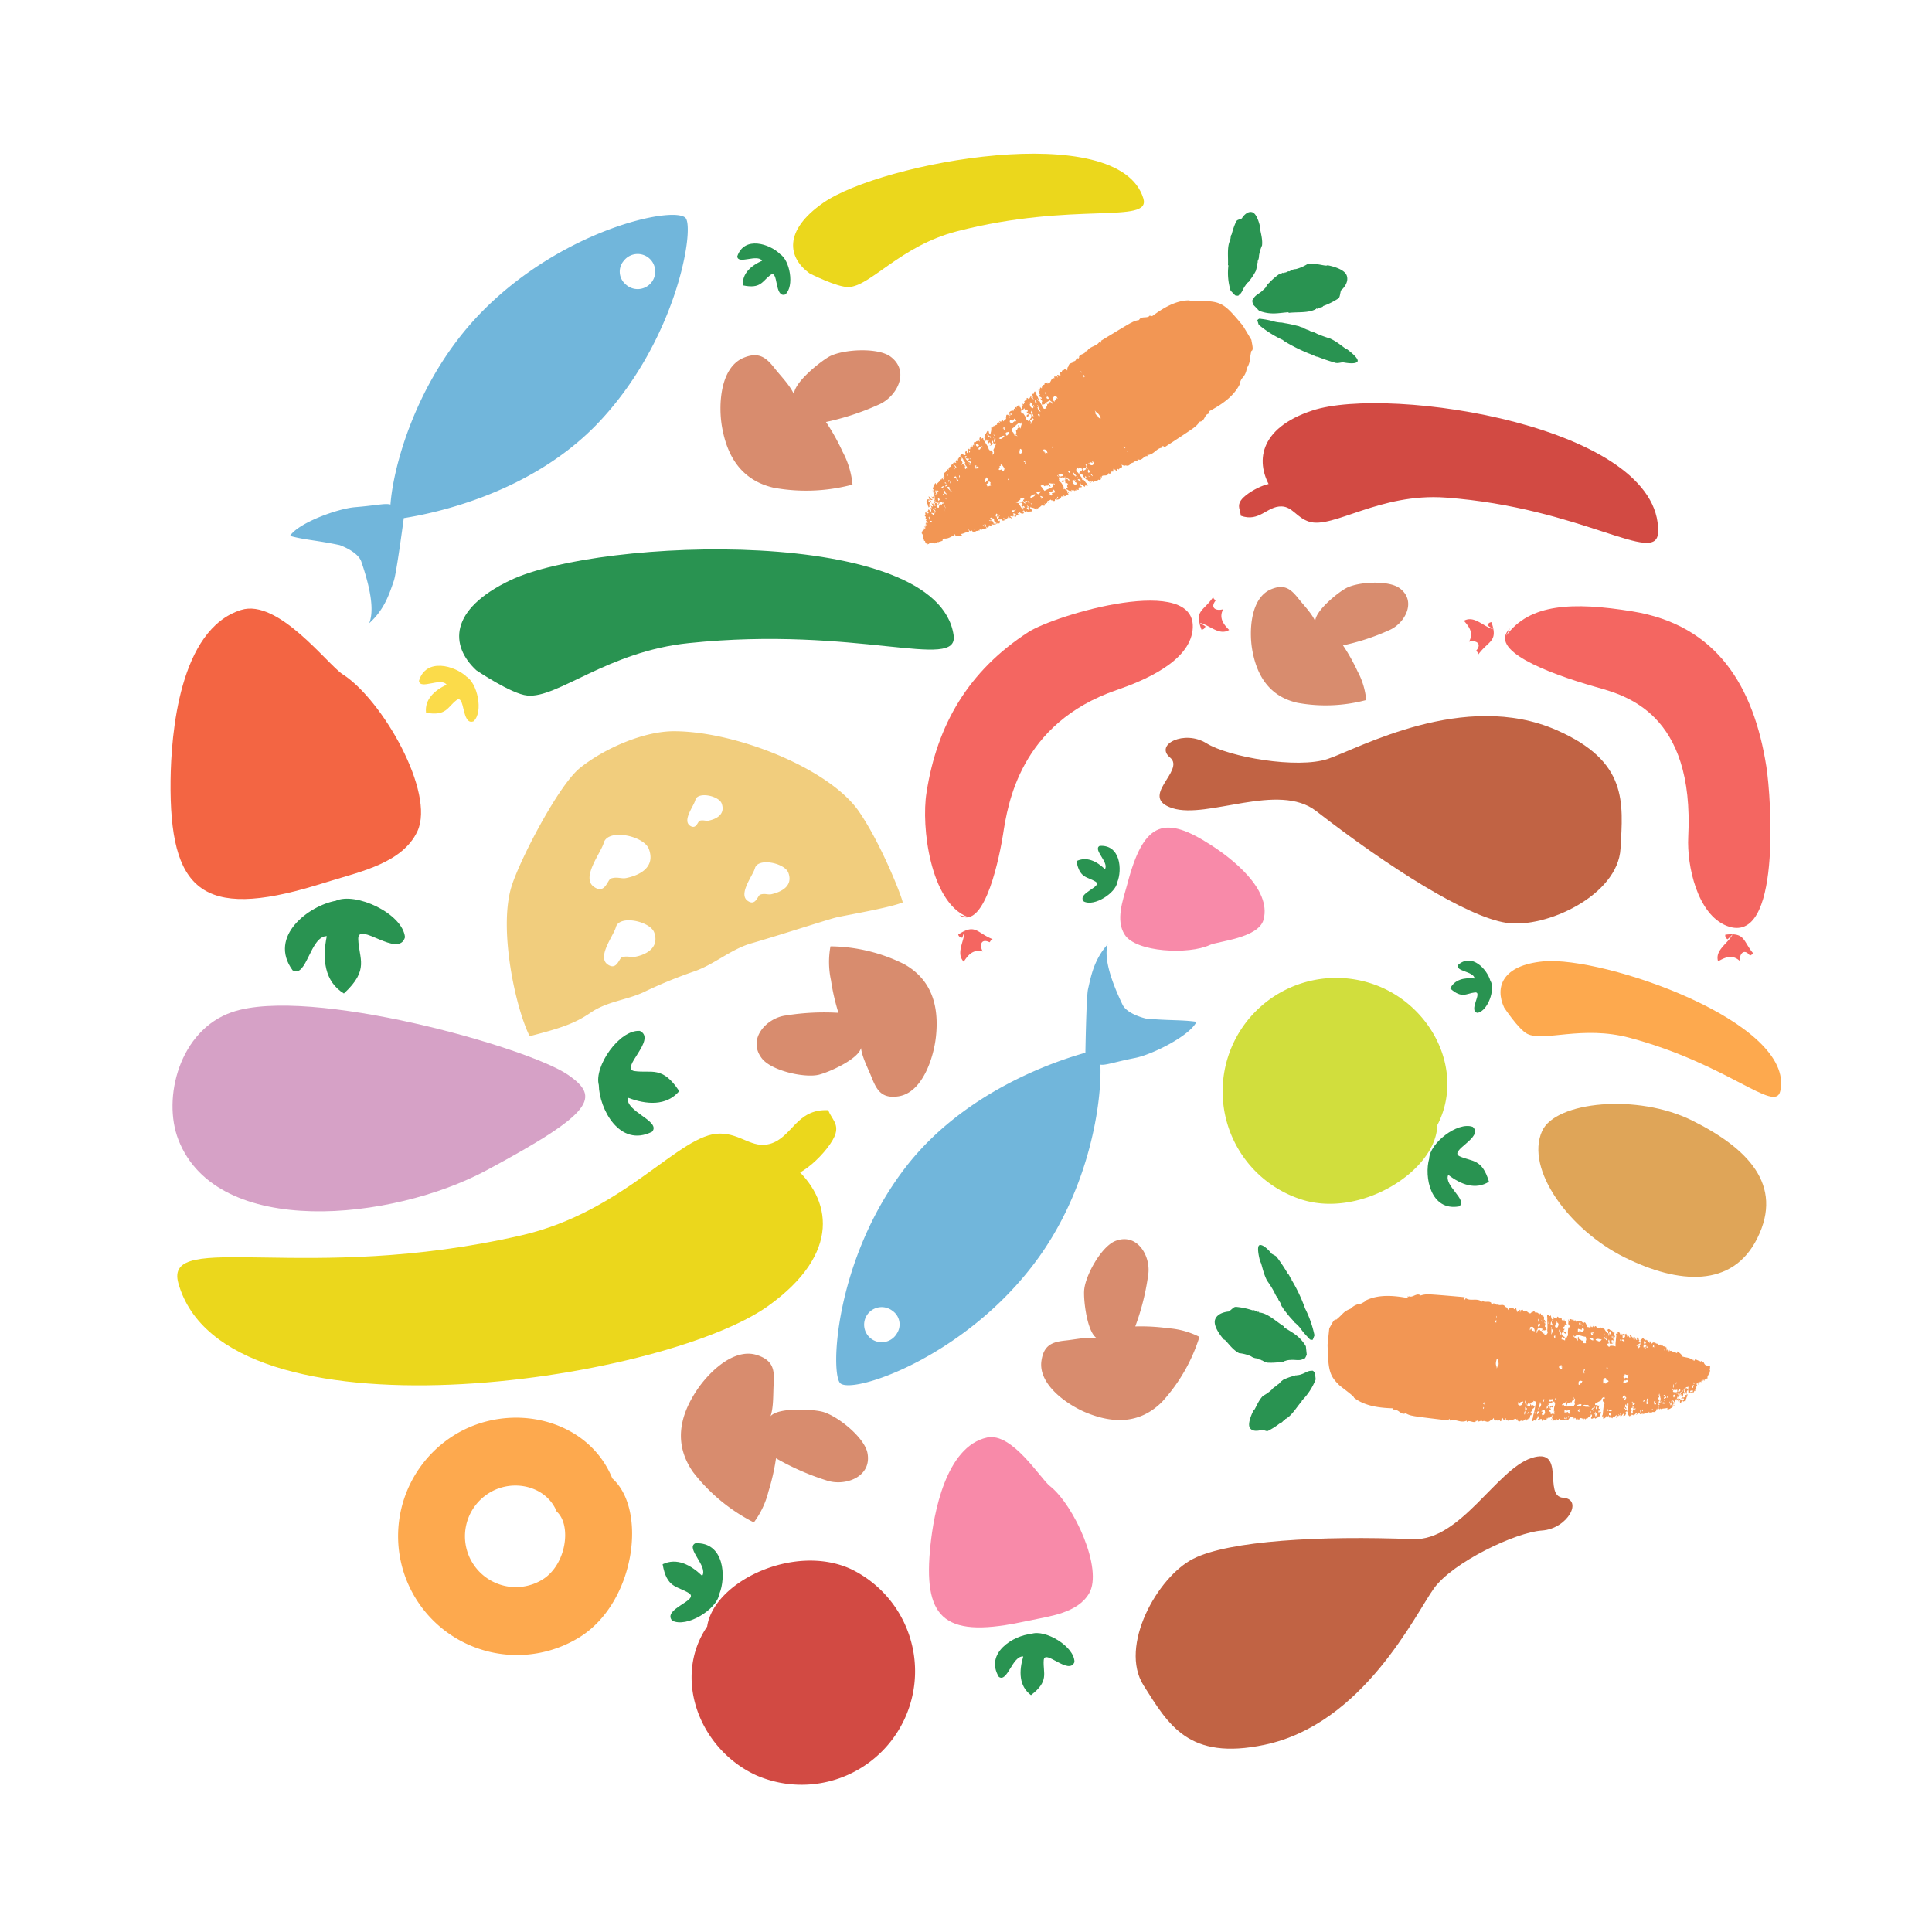 <svg id="_ÎÓÈ_1" data-name="—ÎÓÈ_1" xmlns="http://www.w3.org/2000/svg" viewBox="0 0 350 350"><defs><style>.cls-1{fill:#f36543;}.cls-2{fill:#299351;}.cls-3{fill:#f29654;}.cls-4{fill:#ebd71c;}.cls-5{fill:#71b6db;}.cls-6{fill:#c16344;}.cls-7{fill:#f46661;}.cls-8{fill:#dfa558;}.cls-9{fill:#d88c6e;}.cls-10{fill:#f1cd7d;}.cls-11{fill:#d1de3d;}.cls-12{fill:#d6a1c6;}.cls-13{fill:#fda94e;}.cls-14{fill:#f88aa9;}.cls-15{fill:#d24a43;}.cls-16{fill:#fbdb4a;}</style></defs><title>Artboard 3</title><path id="_Path_" data-name="&lt;Path&gt;" class="cls-1" d="M59.88,159.59c5.51-1.71,13.08-3.3,15.74-9,3.27-7-6.37-23.87-13.53-28.43-2.73-1.74-11.69-13.78-18.42-11.66C32.48,114,31,133,30.9,141.38c-.22,19.92,5.65,25.29,26.39,19Z"/><path id="_Path_2" data-name="&lt;Path&gt;" class="cls-2" d="M60.81,163.19c-4.81.87-12.31,6.41-7.8,12.59,2.52,1.51,3.18-6.19,6.19-6.19-.84,4.15-.44,8.2,3.1,10.39,4.72-4.37,2.69-6.29,2.6-9.88-.08-3.34,7.33,3.63,8.47-.31-.42-4.3-8.94-8.25-12.56-6.6Z"/><path id="_Path_3" data-name="&lt;Path&gt;" class="cls-2" d="M229.54,232a17.7,17.7,0,0,1,1.32,2.11,5.09,5.09,0,0,0,.69,1.17c0,.27.42.63.45.9l0-.06c0,.28.2.32.13.44a3.29,3.29,0,0,1,.42.63c.45.57,1,1.31,1.5,1.82.24.26.35.42.59.68,0,0,0-.06.14.1a6,6,0,0,1,.74.77,13.9,13.9,0,0,0,1.64,1.92c.2.31.44.25.66.23l.31-.8a19.55,19.55,0,0,0-1.77-5l0-.06a28.55,28.55,0,0,0-2.27-4.81s-.14-.1-.07-.22c-.28-.2-.44-.91-.73-1.11a33.84,33.84,0,0,0-2-3l0,.06c.11-.18-.93-.58-1-.73s-1.39-1.67-2.09-1.48.1,3,.1,3C228.58,228.84,228.76,230.5,229.54,232Z"/><path id="_Path_4" data-name="&lt;Path&gt;" class="cls-2" d="M228.82,252.86a7.12,7.12,0,0,0,1.57-1.11,2.08,2.08,0,0,1,.84-.65c.08-.28.49-.31.57-.59l0,.1c.08-.27.25-.15.2-.35.15,0,.37-.24.49-.31a10.68,10.68,0,0,1,1.68-.63c.27-.06.39-.13.66-.19,0,0,0,.1.14,0a2.44,2.44,0,0,0,.8-.17c.66-.2,1.25-.69,1.82-.61.24-.15.45.15.63.37l.13,1.17a11.23,11.23,0,0,1-2.51,3.85l0,.1c-.89,1-1.8,2.6-2.92,3.21,0,0-.15,0-.1.17-.29,0-.57.59-.86.55a13.08,13.08,0,0,1-2.33,1.49l0-.1c.07.29-.93-.22-1.05-.15s-1.56.54-2.14-.31.64-3.17.64-3.17C227.37,255.49,227.84,253.83,228.82,252.86Z"/><path id="_Path_5" data-name="&lt;Path&gt;" class="cls-2" d="M224.48,245.14a7,7,0,0,1,2.16.57,2,2,0,0,0,1.16.38c.17.3.67.13.83.43v-.13c.17.3.33.07.34.33.16-.09.49.1.66.14a11.91,11.91,0,0,0,2.15-.09c.33-.07.5,0,.83-.1,0,0,0-.13.16-.1a2.74,2.74,0,0,1,1-.2c.82-.09,1.66.21,2.32-.18.32.06.48-.41.64-.78l-.16-1.52c-1.17-2-2.67-2.55-4-3.48v-.14c-1.33-.81-2.83-2.31-4.32-2.48,0,0-.17.1-.17-.17-.33.2-.83-.43-1.16-.24a13.16,13.16,0,0,0-3.15-.64v.13c0-.4-1.05.76-1.21.73,0,0-2,.12-2.44,1.48s1.61,3.61,1.61,3.61C222.06,242.62,223.07,244.44,224.48,245.14Z"/><path id="_Path_6" data-name="&lt;Path&gt;" class="cls-3" d="M298.41,242.84s0,0,0,0h0Z"/><path id="_Compound_Path_" data-name="&lt;Compound Path&gt;" class="cls-3" d="M265.35,235s-6.51-.59-6.52-.5a3.67,3.67,0,0,0-1.46.19c-.72-.59-1.5.52-2.12.12,0,.33-.11,0-.22,0,0,.16,0,.33-.14.32-2.3-.41-5.06-.69-7.4.43,0,.11-.41.35-.93.61a3,3,0,0,0-1.88.91c-1.37.54-1.3.92-2.61,2-.42-.21-.86.92-1.26,1.55l-.31,3c.14,4.22.21,5.47,2,7.17,0,.17,2.83,2.09,2.8,2.42,2,1.56,4.75,1.84,7.05,1.91.11,0,.09.18.07.35.11,0,.25-.32.22,0,.68-.27,1.21,1,2,.54a3.49,3.49,0,0,0,1.37.48c0,.09,6.39.83,6.39.83a1,1,0,0,0,0-.17c.11,0,.11,0,.24-.14,0,.33,0,.17.07.34.92-.41,1.92.54,3,0,0,.17,0,.34.09.18.47-.29,1.07.28,1.54,0v-.17c.1.18.22,0,.24-.14.15.69.67-.1,1,.27.47-.29.83.42,1.44-.19.22,0,.35-.14.6-.45,0,.85.52.23.81.59.29-.64.29.37.56-.11l0-.33s.06.51.12-.16c.22,0,.35.88.53.23l0,.33c0-.17.05-.5.16-.49l0,.33c.11,0,.2.19.32,0,0,.33.22,0,.24-.15.47.73,1.28-.71,1.5.33,0-.17.05-.5.05-.5,0,.67.37.71.62.4.31.2.54.05.79-.26,0,.5.2.19.19.36.17-.66.21,0,.37-.47.11,0,.08.34.08.34.12-.15,0-.33,0-.5.07.35.2.19.27-.47.18.35.25-.31.39-.64.05-.5-.09-.17.05-.5,0,0,.22,0,.38-.46-.22,0-.4-.38-.65-.07-.06-.51-.22,0-.18-.36.12-.15.37-.46.57-.27l0-.34c.08.35.35-.13.5.56,0,.16-.16.49-.13.15-.16,1.5-.39,1.65-.49,2.65-.06-.51,0,.17-.14.32.18.36.48-.45.65.07.12-.16.28-.65.39-.63s0-.17,0-.34c.11,0,.08.35.19.36-.06.5-.11,0-.14.32s.34-.13.66-.1c0,.68.31.2.44,0,.05.51.34-.14.41.21l.16-.49c0,.33.2.19.22,0,.11,0,.09.18.08.35,0-.34,0-.17.1,0-.07-.35,0,0,.16-.49.06.51.27-.48.2.19.06-.5.14-.33.29-.65-.2-.19-.35.13-.43,0,.12-.16,0-.17,0-.34-.11,0-.18-.35-.23.15,0,0,.05-.5-.08-.35.14-.32.25-.31.34-.13l0-.17c0-.33-.11,0-.09-.18.18-.65.31.21.59-.44-.2-.19-.32,0-.56.11s0,.17-.14.32,0-.33,0-.5c-.14.33-.09-.18-.21,0,0-.17-.1-.18.05-.5,0,.17,0,.33-.05.5.28-.64.37-.47.72-.6-.06-.51-.46.12-.53-.22s0,0,0-.34a.9.9,0,0,0,.67-.1c0,.17,0,.17-.05.51.09.17.11,0,.22,0,.09.18.06.51.18.35a2.66,2.66,0,0,1-.18.66c-.07.67-.08.83,0,1,.12-.15-.11,0,0-.33a1.44,1.44,0,0,1,0,.68c-.06-.52-.27.47-.32,0,0,.17-.09.84-.2.83.07.34.11,0,.13-.16.09.18,0,0,.11,0l-.05.5c.14-.32.3.2.46-.29.08.35.09.18.31.2l0-.33c.1.18.17.52.44,0a.85.85,0,0,0,1.32,0c.07.35.29.37.56-.11,0,.17,0,0,.1,0l0-.17c.22,0,.55.06.67-.09l-.05.5s.16-.49.23-.15c0,0,.11,0,.13-.15.09.17.07.34.18.35,0-.17.14-.32.16-.49-.05.5.26.7.31.2-.05.5.2.19.22,0,.32,0,.52.23.65.07l0,.17s.11,0,.12-.16c.12,0,.1.18.2.19,0-.33.24-.14.22,0,.15-.32.38-.46.74-.76l0-.17c.11,0,.09.18.21,0l-.05.5c0-.16-.11,0-.12.16s.3.2.55-.11L289,257c.11,0,.36-.3.32,0,.29-.65.37-.3.6-.45-.11,0,.07-.66.16-.49,0-.33-.18-.35-.22,0-.1,0,0-.5-.07-.34,0-.17,0-.34.12-.16l.05-.5c-.14.32-.23.15-.34.13l0-.16c.18-.66.32,0,.36-.3-.11,0-.31-.2-.43-.05-.09-.17-.22,0-.22,0l0,.33c-.14.33-.26.48-.2-.19,0,.17.12,0,.13-.15-.07-.35-.34.13-.29-.37a7.78,7.78,0,0,1,1.05-.56c.15-.49.39-.64.6-.62-.14.33-.25.32-.25.32l0,.5c.13-.16.2.18.31.2,0,.33-.16.49-.19.82-.06.5-.07.67-.14,1.33,0-.16,0,.17-.13.16.08.34.22,0,.31.2s-.11,0-.14.32c.22,0,.43.05.72-.6a.83.83,0,0,1,.05.51,1.08,1.08,0,0,1,.27-.47l0,.33c.2.19.45-.12.63.23.15-.32.24-.14.27-.48.13-.15,0,.17.09.18l0-.16c.07.34.24-.15.45-.13,0,.34-.14.33-.14.33.06.51.39-.64.43,0,0-.17,0-.33.13-.15,0-.17-.09-.18-.08-.35.11,0,.17.52.33,0l0,.34c.2.19.5-.62.7-.44,0,.34-.13.16-.15.33s.11,0,.33,0c.46-1.3.58.73,1-.07l.1.18c0-.12,0-.24.06-.35a.62.62,0,0,1,0,.36c0-.33.25-.31.24-.14.11,0,.14-.32.23-.15h-.11c.2.19.36-.3.58-.27,0,.16,0,.33-.13.15.08.35.22,0,.24-.14,0,.05,0,.11,0,.16s.22,0,.25-.31c.19.36.49.56.65.07,0,.17.09.18.07.34.15-.32.33,0,.47-.28.22,0,.42.21.69-.27l.08.34c0-.33.21,0,.25-.31.1,0,.09.18.09.18.25-.31.54.06.68-.27.11,0,.11,0,.09.18,0-.33.13-.15.18-.65.11,0,.11,0,.09.17.11,0,.13-.15.24-.14s0-.33,0-.5c.1,0,.05.51.15.69,0-.17.12-.16.14-.32,0,.16.09.17.2.19.23-.15.78-.09,1.12-.23l0,.34a2.45,2.45,0,0,0,1-.57c-.1-.18,0-.33.05-.5s.09.18.07.35c.11,0,.13-.16.13-.16h-.11c0-.17,0-.34,0-.5a.45.45,0,0,1,.08.34c.1,0,0-.16,0-.33s.11,0,.14-.32c.1.18.13-.16.25-.31,0,.16.11,0,.08.34.11,0,.12-.16.22,0l0,.17c.11,0,0-.33,0-.33s0,.16.09.17l.05-.5c0,.17-.14.33-.23.15,0,0,.11,0,.13-.16-.11,0-.15.32-.24.15.06-.5.34-.14.38-.47,0,.17-.09-.18-.18-.36.14-.32.21,0,.2.19,0-.16.09.18.09.18,0-.33,0-.33.05-.5,0,.17.22,0,.14-.32.1.18.22,0,.2.19-.2-.19-.16.49-.25.31,0,.33,0,.33-.05.5,0-.17.05-.5.27-.48-.14.32,0,.17.09.18l0,.17s0,.33-.14.32c0,.17.09.18.09.18,0,.16-.23.14-.25.31,0-.34,0,0,.12-.16-.1,0-.18-.35-.3-.2s.09.18.09.18l0,.33c0,.17.1.18.08.35,0,0,0-.17.1,0a1.19,1.19,0,0,1,.29-.65c0-.16-.11,0-.07-.34.1,0,.2.19.32,0,0,.07,0,.12,0,.17,0,.33-.12.16-.23.14,0,.34.18.36.31.2.07.14.23-.09.3-.08a.37.37,0,0,1-.05-.23c.11,0,.13-.15.14-.32.11,0,0-.17.13-.15,0-.17,0-.34.14-.33-.12-.11-.22-.06-.32,0a.31.31,0,0,1,0,.33l0-.33c-.07,0-.14.05-.22,0,0,.15.06.18.07.31a.53.53,0,0,1-.55.14,1.83,1.83,0,0,0,.19-.82c0,.17.11,0,.11,0l.18.36,0-.34c.1,0,.1,0,.12-.15.11,0,.09.18.09.18v.16s.1,0,.12-.15,0,0,0-.34a3.76,3.76,0,0,0,.25-.31c0,.34.08.35,0,.68.34-.13.46-.29.55-.11.11,0,0-.17.13-.16l-.33,0c0-.33.24-.14.26-.31a.64.64,0,0,0,.07.34c0,.34.09.18.11,0,.11,0,0,.33.09.17.11,0,.29-.64.36-.3a.3.3,0,0,0,0-.33c.13-.16.15-.32.24-.14,0-.17-.09-.18-.07-.35v-.17c.11,0,.09.18.07.35,0-.34.13-.16.15-.32s-.09-.18-.09-.18l0-.34c.09.18.33,0,.36-.3,0,.17.09.18.07.35-.1,0-.21,0-.14.32l0-.16c0,.16.12-.16.11,0,.13-.16,0-.17,0-.34.08.35.1.18.13-.15.11,0,.07.34.07.34l0-.17c.11,0,0-.16.13-.15s.12-.16.09.18l0-.34c.11,0,0,.17.08.35l0-.33,0-.17s.09.18.1,0c.11,0,0,.17,0,.17,0,.16.12-.16.09.17,0,0,0-.33,0-.16.1,0,0,0,0-.17.11,0,.24-.14.2.19,0,0,0-.17.11,0l0-.17s.14-.32.21,0c0-.17.15-.33.24-.15-.09-.18,0-.16.13-.15a.68.68,0,0,1,.17-.66c0-.17.15-.32.13-.15.12-.16,0-.51.16-.49,0-.17,0-.17-.09-.18,0-.17.12-.16.12-.16,0-.16-.09-.18-.07-.34.11,0,0-.17,0-.34,0,.17-.09-.17-.12.16l-.09-.18c-.33,0-.67.1-.93-.6-.05,0-.11,0-.12.16v-.17c-.09-.18-.11,0-.12.16-.06-.52-.19-.36-.42-.22l0-.16c-.33,0-.53-.23-.85-.26-.11,0-.13.16-.13.16-.12.15-.11,0-.21,0,0-.16,0-.16-.1-.17v.16c-.6-.57-1.16-.45-1.91-.7v.17s-.06,0-.09-.08a.29.29,0,0,1,.07-.23,2.51,2.51,0,0,0-.93-.78l0,.34c-.31-.2-.86-.26-1.07-.45-.1,0-.22,0-.23.15,0-.17-.09-.18-.08-.35-.11.13-.16.46-.24.57h0l.05-.43c-.12,0-.1-.18-.21-.19,0,.17,0,.17-.13.16.06-.5-.07-.35,0-.68,0,.16,0,.16-.13.15-.08-.34-.44,0-.63-.4,0,0,0,.17-.12.16,0-.34-.22,0-.19-.36L301,244c-.16-.53-.4-.38-.62-.4-.07-.35-.33,0-.41-.38,0,.16-.12.15-.14.32-.06-.52-.4-.38-.66-.07,0-.33-.06-.51-.18-.36,0,.06,0,.11,0,.17,0-.17-.06-.51-.2-.19.12-.16.11,0,.09.18-.19,0-.27-.38-.44-.38h-.07s0,0,.06,0-.07-.17-.16-.18c0,.17-.24.14-.2-.19a.74.74,0,0,1-.12.35c0-.12,0-.24,0-.36l-.13.15c-.24-.87-.78,1.11-1-.27-.22,0-.2-.19-.33,0s.11,0,.08.35c-.24.14-.37-.72-.61-.58l0,.34c-.06-.52-.21,0-.33,0,0-.17.13-.16.15-.33-.13.16-.11,0-.1-.18-.17.66-.27-.54-.44,0,0,0,.12,0,.08.34-.22,0-.28-.53-.42-.21l0-.17c-.11,0,0,.34-.13.16,0-.34-.09-.18-.17-.53-.25.32-.44,0-.68.1l0,.34a1,1,0,0,1-.17-.53.82.82,0,0,1-.16.49c-.15-.69-.37-.71-.59-.74,0,.34.11,0,.07.35-.12.16-.2-.19-.34.14.11,0,.07.34.09.17-.07.68-.09.85-.14,1.35a5,5,0,0,0,0,.68,2,2,0,0,0-.94-.12c-.11,0-.13.15-.13.15a1.62,1.62,0,0,1-.19,0,1.75,1.75,0,0,0-.35-.32c.05-.51.22,0,.37-.31,0-.16-.08-.34-.1-.18.07-.67.17-.49.24-.14l0,.34s.1.17.22,0c.1.18.34,0,.44,0,0-.33-.25.32-.29-.37l0-.17c.11,0,.24-.14.31.21l.05-.51c-.12.16-.11,0-.09-.18.09.18,0-.33.14-.32,0,.33.19.36.22,0-.12.16-.17-.53-.05-.52-.21-.19-.35.14-.5-.56,0,.34-.22,0-.33,0l.09.18c-.19-.36-.41-.38-.53-.23s.07.35.09.18l0,.51c-.09-.18-.11,0-.22,0s0-.09,0-.16a2.23,2.23,0,0,1-.58-.91c0,.17-.25.31-.22,0-.1,0-.12.15-.23.14,0-.17-.09-.18-.09-.18l0,.17c-.1-.18-.33,0-.66-.07,0-.17-.17-.53-.22,0,.05-.51-.3-.37-.35.13,0-.16-.07-.34-.06-.51-.11,0-.13.15-.25.31,0-.17-.1-.18-.1-.18-.14.33-.2-.19-.2-.19l-.05.51c-.09-.18-.42-.22-.64-.24V240c-.1,0-.09-.18-.1,0-.17-.53-.39-.55-.54-.23a.86.86,0,0,0-1.3-.3c-.17-.53-.31-.2-.44-.05l0-.33c-.22,0-.21-.19-.35.13-.06-.51-.33,0-.4-.38l-.06.51c-.11,0,0-.17-.11,0,0-.16.05-.5-.09-.18.11,0,0,.69,0,.86.17-.5.17.52.33,0a1.31,1.31,0,0,1-.18.66c-.07-.34.13-.15,0-.33-.13.15-.15.32-.21,1a2.53,2.53,0,0,1,0,.69c-.09-.18-.12.16-.25.31-.11,0-.09-.18-.22,0l-.05.5a1,1,0,0,0-.48-.2s0,0,0,0l0,0a.37.37,0,0,0-.12,0c0-.34-.11,0,0-.34s.4.38.57-.11c-.32-.2-.44-.05-.59-.74l0,.5c-.08-.34,0-.33,0-.5.09.18.14-.33.22,0,0-.17.05-.5.05-.5.09.18,0,.33.07.34.21.2.3.38.54.23-.15-.7-.46.12-.5-.56,0-.17.09.18.13-.16l0-.17c-.13.16-.24.15-.32-.2.1.18.15-.32.15-.32-.05.5.09.18.2.19,0-.17.12-.16,0-.34.13-.16.21.19.44.05-.07-.35-.2-.19-.15-.7-.07.67-.07-.35-.23.15-.06-.52-.21-.19-.06-.52-.13.16-.15.33-.11,0,0,.17,0,.34-.15.32s-.18-.36-.22,0l-.05-.51c-.15.32-.3-.38-.46.12-.1-.18-.26-.71-.44,0-.33,0-.52-.39-.64-.23,0,.33.12-.16.07.34-.11,0-.14.33-.25.32,0-.17.14-.33,0-.34s-.17-.53-.26-.71c-.27.49-.4-.38-.66-.06.09.18-.08.84.08.34-.11,1,.09,1.2-.06,2.72,0-.34.11,0,.09.18-.29.65-.45.12-.6.45l0-.34c-.23.14-.42-.21-.51-.39,0-.34.09.18.26-.32.18.36.44.05.66.07-.06-.52-.28-.54-.28-.54-.08-.35,0,0,.05-.5-.08-.35,0-1-.26-.71.07-.67,0-.85-.17-.53,0-.16.14-.32.05-.5,0,0,0,.34-.14.32-.06-.51-.24.15-.28-.53,0,.16-.2-.2-.25.31-.19-.36-.39-.55-.74-.42-.19-.36-.51-.39-.69.27l.05-.5c-.43,1-.94-.61-1.56,0,0-.17-.17-.53-.2-.19-.09-.18-.22,0-.33,0s0,.17,0,.34c-.12,0-.08-.35-.06-.52l0,.34c0-.69-.34.13-.56.11.07-.67-.1-.18-.1-.18l0-.34c-.17-.52-.38.47-.53-.22-.37.3-.74-.42-.93.41-.19-.36-.28-.54-.5-.56-.48-.73-1-.1-1.4-.48-.36.3-.72-.59-1,.06,0-.16-.07-.34-.2-.19l0-.16c-.41-.39-1.12,0-1.52-.33-.09-.18-.11,0-.13.16-.92-.78-2.11-.05-2.93-.65-.13.16-.11,0-.15.33-.09-.18-.09-.18-.2-.19Zm12.16,20.66,0,.17c0,.33-.14.32-.21,0C277.44,255.33,277.46,256.17,277.51,255.67Zm-.81.42c0-.16.13-.15.14-.32C277,255.78,276.79,256.27,276.7,256.09Zm-.44,0c0,.17,0,.17-.12.16,0-.34,0-.34.05-.51.11,0,.11,0,.09.18l0-.33C276.43,255.56,276.26,256.05,276.26,256.05Zm-7.44-1.11c0,.34-.13.16-.15.33C268.72,254.77,268.71,254.93,268.82,254.94Zm6.24-1c.11,0,.09.18.19.36.14-.32.37-.47.46-.29.14-.32.13-.16.22,0-.3.81-.72.6-.92.41Zm-6.39.35c0-.33.12-.15.25-.31l-.05.5C268.78,254.27,268.76,254.43,268.67,254.25Zm7.83.64,0,.17c.12-.16.1,0,.07.34-.11,0-.09-.17-.07-.34l0,.33c-.11,0-.09-.17-.21,0,0-.17,0-.33,0-.5S276.37,255.05,276.5,254.89Zm.7-.43a1.23,1.23,0,0,1,0,.16l-.52-.05C276.67,254.24,277.14,254,277.2,254.46Zm-.8-.76c0,.5.05.51.16.53-.08.83-.09-.18-.16.48-.09-.17,0-.67-.16-.52l.05-.5Zm1.62,2.36c0-.17,0-.17,0-.33.11,0,.1.18.1.18C278.11,256.24,278,256.06,278,256.06Zm.48-.45c.08.34.38-.47.31.2C278.72,255.63,278.37,256.94,278.5,255.61Zm.87.08c.11,0,.13-.15.15-.32.1,0,.35-.3.38.55,0,.16-.11,0-.15.32,0-.17-.12.16-.32,0,.07.34.11,0,.09.17,0,.34-.12.16-.09-.17,0,0-.13.15-.08-.35h.11c0-.16,0-.16-.09-.18h-.11c.07-.66.11,0,.16-.49C279.4,255.36,279.4,255.36,279.37,255.69Zm1.06-.73-.23.15c0-.17,0-.34.05-.5,0,.41.08.15.13-.05C280.39,254.77,280.46,254.69,280.43,255Zm.15-.32c-.13.28-.12,0-.18-.13s.06-.16.09,0,0-.17,0-.33C280.63,254.14,280.61,254.31,280.58,254.64Zm-1.39-.31c0,.33-.13.15-.18.65l-.09-.17c-.11,0-.15.32-.17.48-.1,0,0-.16-.08-.17A4.84,4.84,0,0,0,279,254C279.11,254,279.06,254.48,279.19,254.33Zm.48-.46c-.11,0-.11,0-.2-.19.14-.32.12-.15.25-.31C279.81,253.55,279.69,253.71,279.67,253.87Zm3.74,3.08c0-.5.11,0,.23-.14C283.62,257,283.39,257.12,283.41,257Zm.45-.12c0,.34-.09-.18-.14.32-.11,0,0-.33,0-.33S283.87,256.67,283.86,256.83Zm.36-.3c0,.34-.13.16-.13.16l0-.17C284.13,256.35,284.09,256.69,284.22,256.53Zm-2.55-3c0-.16.06-.5.13-.15C281.67,253.57,281.66,253.74,281.67,253.57Zm4.41,1.6a.26.26,0,0,0,0,.21c0-.17.13-.16.11,0,0,0,0,.16-.13.15,0,.34.11,0,.22,0-.16.49-.33,0-.45.12C285.87,255.41,286,255.42,286.08,255.17Zm2.18.43,0,.17c-.05.5,0,0-.11,0Zm-4.17.08a.35.35,0,0,1-.35.13c-.21,0-.23.14-.32,0,0-.34,0-.34.05-.5.07,0,0,.12,0,.22a.26.26,0,0,1,.06-.21s.11,0,.06.51c0-.17,0-.34.05-.5.1,0,.09.18.05.51l0-.33a.83.83,0,0,0,.56-.12c.11,0,.11,0,.07.35l0-.17c-.05.5.13-.15.07.35C284.36,256.21,284,256.18,284.09,255.68Zm5,.34c.11,0,.11,0,.2.19a.92.92,0,0,0-.16.49c-.09-.18-.07-.34-.09-.18-.11,0,0-.16-.07-.34-.09.11-.09-.08-.09-.11s.12-.26.14-.39c.09.18,0,.33,0,.5C289.09,256,289,256.52,289.09,256Zm.71-.43c0,.33-.13.16-.15.32,0-.16-.1,0-.09-.18C289.6,255.4,289.69,255.58,289.8,255.59Zm-1.18-.29,0,.33c-.1,0,0-.33,0-.33l0-.17c-.13.16-.26.31-.36.3.12-.15.16-.49.36-.3V255c.11,0,.24-.15.35-.14C288.85,255.16,288.76,255,288.62,255.3Zm-.72-.41c-.2-.19-.67.1-1.07-.28.12-.16.23-.14.45-.12S287.84,254.38,287.9,254.89Zm-2.17-.22v-.17c.22,0,.47-.29.78-.09C286.33,255.23,286,254.52,285.73,254.67Zm-.43-1.23c.11,0,0,.17,0,.17l0,.16c-.14.33,0,.34,0,.51,0,.33-.11,0-.16.48-.65-.06-1,.07-1.54,0-.21,0-.29-.36-.51-.38,0,.16-.14.32-.1,0a2.65,2.65,0,0,0,.82-.58c0,.06,0,.12,0,.16s-.13.16-.06.5c0,.17.11,0,.1.18a.78.78,0,0,1,.16-.49c.19.19.46-.29.66-.1a.83.83,0,0,0,.17-.49c0,.17,0,.34.1,0,.1.18.11,0,.22,0,0-.34-.09-.18-.06-.52C285.12,253.09,285.2,253.43,285.3,253.44Zm15.34-.95,0,.17h.11c-.13.16-.13.16-.24.15C300.53,252.48,300.64,252.49,300.64,252.49Zm0,.34c.22,0,.06.51.19.35,0,.34,0,.34-.07.67s.1,0,.22,0c0,.17-.24.15-.37.3,0-.16,0,0-.09-.17,0,.16.06.51.08.34.11,0,0,.33-.13.16l0-.17,0-.33c.14-.33,0,0,0-.17s.11,0,.09.18c.16-.49,0-.51-.17-.53l0-.33C300.57,253.16,300.55,253.33,300.6,252.83Zm1.85,1.2c-.09-.18,0,0,0-.17.11,0,0,.34.09.18.09.18,0,0,0,.33A.71.71,0,0,1,302.45,254Zm-.9.24-.33,0c-.1,0,0-.17-.09-.18C301.24,254.07,301.59,253.94,301.55,254.27Zm-1.52-.15c-.16.49-.38.46-.43-.05,0-.33.14-.32.25-.31l0,.17c-.12.15-.12.15-.23.14C299.71,254.08,299.78,254.43,300,254.12Zm-5.77-1.44c0,.33.2.19,0,.68.11,0,.13-.16.13-.16,0-.16-.1-.18,0-.33,0,.33.11,0,.18.35,0,.17-.11,0-.14.33l-.32,0c0-.33.1,0,.12-.15-.07-.35-.32,0-.31-.2C294.05,252.66,294.12,253,294.26,252.68Zm3.64.88c0,.17-.16.49-.25.31C297.79,253.55,297.77,253.72,297.9,253.56Zm-7.32-.25a.59.59,0,0,0,.14-.32l0,.33Zm3.68,1.56c0,.17,0,.33.1,0l0,.33C294.22,255.2,294.22,255.2,294.26,254.87Zm-3,.37c0,.16,0,.16.09.17,0,.34-.11,0-.13.16C291.12,255.56,291.24,255.4,291.26,255.24Zm.18.35,0-.17c.21,0,.36-.3.54.06C291.86,255.8,291.55,255.6,291.44,255.59Zm3,.31c.16-.48.21,0,.36-.3-.1-.17-.11,0-.11,0-.07-.34-.2-.19-.31-.2l0-.33c.1,0,.08.18.2.19,0-.34-.08-.35-.19-.36l0-.5c.11,0,.09.18.22,0l-.05.5s0-.16.12-.15,0-.12,0-.33v-.17H295l0,.33c-.11,0-.09-.17-.09-.17l0,.33h0a.48.48,0,0,1,.07.28s0,0-.1.05.11,0,.06.51l0,.34C294.67,256.09,294.59,255.92,294.48,255.9Zm-2.57.41c0,.17-.11,0-.14.33-.06-.51-.2-.19-.29-.37l0-.33c.1,0,.19.19.34-.14,0,.34,0,.17.07.35Zm1.56-.17c.12-.16.1,0,.23-.15C293.67,256.33,293.56,256.31,293.47,256.14Zm3.86-.28h-.11c-.11,0-.07-.34-.06-.51.1.18.12,0,.22,0C297.36,255.53,297.26,255.52,297.33,255.86Zm-1.16-.45c0,.16,0-.17-.09-.18,0-.17.11,0,.23-.15v.17C296.19,255.24,296.17,255.41,296.17,255.41Zm1.32,0c.09.18.13-.15.13-.15C297.67,255.73,297.44,255.87,297.49,255.37Zm1.75,0c-.09-.17.13-.15.24-.14C299.33,255.56,299.26,255.22,299.24,255.38Zm-3.54-.7c0,.17.21,0,.23-.14,0,0-.05.5,0,.33-.14.32,0,.33,0,.5v-.17c0-.33.1.18.11,0,0,.33-.21,0-.26.47,0,.17.08.18.08.18,0,.17-.14.32-.1,0l-.22.27a.47.47,0,0,0,0-.29l0,.33c-.11,0-.1-.18-.08-.34a.44.44,0,0,1,.15-.33c0-.16-.12,0-.12,0l.06-.5.21,0c0-.34-.05-.52.07-.67s-.12.15-.1,0,.1,0,.12-.16c-.07-.34-.24.15-.18-.35,0,.16.07.34.11,0,.16.52.3.2.4.38C296,254.72,295.84,254.36,295.7,254.68Zm2.67-1.41c.09.18.21,0,.18.36s-.09-.18-.13.15c.09.18.06.51.18.36-.15.49-.3-.2-.35.3C298.28,254.11,298.33,253.6,298.37,253.27Zm4.86.67c-.11,0-.13.16-.13.16l0-.34c-.11,0-.13.16-.13.16,0,.17-.12.15-.05.5-.08-.15-.12,0-.18,0l-.06.15c0-.12-.1,0-.08-.16v-.17h.11c.11,0,0-.33.14-.32s-.11,0-.09-.18a.35.35,0,0,0,.35-.13C303.12,253.93,303.26,253.61,303.23,253.94Zm-1.63-.17c-.11,0-.11,0-.07-.34C301.51,253.6,301.62,253.61,301.6,253.77Zm-.18-.35c0-.34.14-.32.16-.49s-.22,0-.2-.19c.25-.31.31.2.51.39C301.76,253.28,301.65,253.27,301.42,253.42Zm.69-.27H302a.86.86,0,0,1,.17-.49S302.12,253,302.11,253.15ZM304,253c0,.16-.12.15-.12.15l0-.33C304,252.84,303.86,253.16,304,253Zm-.67.1c-.12.15-.21,0-.18-.36.13-.15.22,0,.35-.13C303.44,253,303.33,252.94,303.31,253.11Zm-2.76-.79c0,.16,0,0-.13.15C300.46,252.14,300.44,252.31,300.55,252.32ZM286.07,239.7c0-.17.22,0,.21.19C286.19,239.71,286,240.2,286.07,239.7Zm.32.2s-.08-.35,0-.34c-.05.51.11,0,.07.35C286.48,240.08,286.39,239.9,286.39,239.9Zm.29.37,0-.17s.13-.16.09.18C286.7,240.1,286.66,240.44,286.68,240.27Zm-4,.78c0,.28-.08.18-.13.38,0-.2,0-.47-.12-.07,0-.16,0-.33.05-.5Zm-2.17-1.58s.13-.16.1.18c0,0,0,.16-.13.15C280.52,239.63,280.52,239.63,280.54,239.47Zm.39.55c.14-1.35.22,0,.35-.14C281.21,240.55,281.08,239.69,280.93,240Zm.77.08h.11c.11,0,.11,0,.13-.16h-.11c.05-.51.14-.33.14-.33,0-.33.16-.49.13-.15,0,.17,0-.17-.13.15.24-.14.31.21.33,0,0,.33.1.18.08.35-.2.82-.39.47-.49.45s0-.33-.08-.34c0,.33,0,.33-.05.5C281.81,240.11,281.63,240.77,281.7,240.1Zm-.71.43c.11,0,0-.17.12-.16,0,.17-.05.51.07.52l.12-.16c-.05.51.08.35,0,.69-.09-.18-.14.32-.25.31A4.5,4.5,0,0,0,281,240.53Zm1.67,1c-.05.11-.06,0-.07-.06s.13-.39.2-.09-.06.5-.16.49Zm15.83,2.66c-.09-.18-.22,0-.2-.19.11,0,.15-.33.13-.16,0,0,0,.17.09.18Zm4.32,2.11s0,0,0,0h0Zm-11.66,1.48h0c-.13.15-.11,0-.22,0h0Zm.06,0h.12c-.05.13-.12.17-.2.16A.25.25,0,0,1,291.21,247.8Zm-13.38-6.74c-.13.15-.34,0-.41-.39-.13.16-.15.33-.25.32l.05-.51c.24-.14.69-.26.83.6C277.92,241.24,277.9,241.4,277.83,241.06Zm-6.94-1.74c.13-.16.11,0,.24-.14l-.05.5C271,239.5,270.86,239.66,270.89,239.32Zm.22-1c0,.17.11,0,.07.35C271.07,238.66,271.05,238.83,271.11,238.32Zm11.82,9.48c0-.16,0-.16,0-.33.11,0,.07.34.06.51-.26.31-.33,0-.53-.22,0-.34.14-.32.18-.66C282.71,247.78,283,246.8,282.93,247.8Zm-1.63-.17c0-.33.05-.5.13-.15Zm-10.16-1.38c.13-.16.21,0,.31.2s0,.33-.07.67c.09.18.14-.32.14-.32,0,.33,0,.5-.07.66-.09-.18-.12.16-.27.48C271.14,247.26,270.8,247.39,271.14,246.25ZM291,250a.48.48,0,0,1,.42.21c-.15.32-.33,0-.49.45-.11,0-.31-.2-.34.14-.2-.19-.17-.53-.12-1C290.74,249.62,291,249.48,291,250Zm12.59.59a1.06,1.06,0,0,0,.1-.3l0,.34c0,.16-.13.15-.13.15a1,1,0,0,1,.06-.16h.07C303.7,250.49,303.67,250.55,303.62,250.58Zm-.46.83c-.09-.18,0-.34.07-.67C303.32,250.92,303.18,251.24,303.16,251.41Zm-.14.32c.09-.06.15,0,.2,0C303.11,251.78,303,252,303,251.73ZM286,250.31c.25-.31.45-.13.67-.1a1.15,1.15,0,0,0-.17.49l0-.17C286.37,250.52,285.84,251.47,286,250.31ZM302.23,252l0,.17C302.19,252.32,302.12,252,302.23,252Zm1.17.29c0-.16-.22,0-.31-.2s.11-.16.14-.3c.06.07.1.12.13-.17.11,0,.09.17.07.34.15-.32.33,0,.37-.3a.91.91,0,0,1,.05.51c-.11,0-.23.15-.32,0l0,.16c0,.17-.11,0-.09-.17C303.41,252.15,303.41,252.21,303.4,252.27Zm.31.2c.14-.32.23-.14.47-.28,0-.17-.22,0-.2-.19.14-.33.37-.47.45-.13C304.18,252.19,304,252.51,303.71,252.47Zm1.15-.55v.17c-.11,0-.1-.18-.1-.18C304.77,251.74,304.75,251.91,304.86,251.92Zm1.86,0c0,.17-.14.32-.1,0C306.72,251.94,306.74,251.77,306.72,251.94Zm-1-.27c0-.16,0,0-.1-.17l-.32,0a.44.44,0,0,0-.15.33c0,.33.11,0,.08.34,0-.17-.13.16-.13.16,0-.34-.16-.53,0-.85,0,0,.07.35.11,0,0-.16,0,0,.11,0,.25-.31.34-.13.57-.27,0,.16-.15.48,0,.33C306,251.7,305.77,251.67,305.77,251.67Zm1.06-.73h.11a.86.86,0,0,0-.17.49c-.1,0-.1,0-.23.15a.76.76,0,0,0,.15-.33c0-.16,0,.17-.12,0,.17-.49.24-.14.27-.48Zm-.08-.34c0-.34.22,0,.24-.15C306.94,251,306.86,250.61,306.75,250.6ZM295,249a1.44,1.44,0,0,1-.17.66c-.22,0-.31-.2-.56.11,0,.85.58-.28.6.57-.22,0-.58.28-.8.25a1.2,1.2,0,0,1,.18-.65c-.06-.28-.13-.3-.14-.54s.2,0,.24-.46C294.53,249,294.73,249.19,295,249Zm-7.89-1c0,.33,0,.33-.15.32,0,.34.11,0,.06.51-.11,0-.09-.17-.18-.35C286.94,248.22,287,247.72,287.07,248.06Zm14.6-3.36c-.12,0-.33,0-.21-.19C301.45,244.68,301.59,244.36,301.67,244.7Zm-1.86-.36s0-.33-.09-.18C299.78,243.66,300,243.85,299.81,244.34Zm-.15-.69c-.14.32,0,.33-.05.5-.11,0-.09-.18-.22,0,0-.17.05-.51.17-.49Zm-5.75-1.28,0-.33c.13-.16.21.19.37-.3,0,.33.09.18.07.34v.17c-.13.16-.12,0-.15.33C294.15,242.23,294,242.39,293.91,242.37Zm2,.21c.12-.16.23-.15.2.19C296,242.59,296,242.76,295.89,242.58Zm2,.42a2.82,2.82,0,0,0,.15.31c0-.34.13-.16.11,0,0,0-.11,0-.12.16-.06.5.2.19.16.52,0-.16-.14.33-.11,0l0-.16c0,.16-.13.15,0,.5a.41.41,0,0,0,0,.12l-.25-.06a1.58,1.58,0,0,0,.05-.25l-.21,0c0-.17,0-.17.05-.51,0,0,.09.18.11,0s-.1-.18-.08-.34,0-.34.15-.33l0,.34A.59.59,0,0,0,297.88,243Zm-4.34-.32c0,.16.13-.16.1.18-.12,0-.12,0-.13.15C293.52,242.84,293.43,242.67,293.54,242.68Zm.76.24c-.26.32-.34,0-.56,0l0-.17C293.87,242.71,294.22,242.58,294.3,242.92Zm2.11,1.07c0-.33,0-.33.14-.32l0,.33C296.44,243.66,296.43,243.82,296.41,244Zm.47-.29c-.11,0-.13.16-.23.15l0-.34c.11,0,.2.19.34-.13,0,0,0,.16.12,0-.08-.35-.24.14-.3-.37.11,0,.24-.15.33,0l0,.34c-.06.5-.15.32-.17.49s.08.09.09.07a.51.51,0,0,1-.12.26h0v.09h0a.34.34,0,0,1,0-.1c-.11,0-.09-.17-.09-.17l0,.28h-.16l-.06,0,0-.3C296.74,244,296.85,244,296.88,243.7Zm-7.47-.77c-.22,0-.33,0-.42-.21.47-.29.87.09,1.11-.06C289.94,243.15,289.63,243,289.41,242.93Zm-.77-.08c-.35.13-.53-.22-.75-.25v-.16C288.11,242.63,288.62,242,288.64,242.85Zm3.49-.49c-.11,0-.23.15-.2-.19,0-.17.11,0,.13-.16C292,242.18,292.17,242,292.13,242.36Zm-.55-1.08c0,.17,0,0,.12-.15a.83.83,0,0,0,.06.51c-.13.16-.13.16-.24.15.06-.51,0,0-.09-.18,0,.17.08.35-.05.5,0-.13-.08-.27-.06-.41s.05-.21.11-.09C291.56,241.45,291.46,241.27,291.58,241.28Zm-1,.75-.09-.18c.11,0,.16-.49.11,0Zm-4.6-.64.05-.5c-.05.5-.16.49-.16.49a.35.35,0,0,1,0-.22c0,.09,0,.21-.09.21l0-.51c.13-.15.11,0,.33,0a.34.34,0,0,1,.32.2c.05-.51.38-.47.45-.12-.05.5-.09-.18-.14.32v-.17c0,.34,0,.34-.14.33a.85.85,0,0,0-.53-.23l0-.33C286.14,241.23,286.12,241.4,286,241.39Zm2.22.06c.09.18.36-.3.42.21-.11,0-.19-.36-.22,0,.11,0,.09.18.09.18,0,.17-.12.16-.11,0a.26.26,0,0,0-.05.2C288.33,241.74,288.2,241.73,288.23,241.45Zm2.67,1s-.07-.34,0-.33l0,.33c.08.35.21.2.28.54-.11,0-.2-.19-.31-.2l0-.17c-.24.15-.21-.19-.3-.37.11,0,.21.19.3.37Zm-5.85-.26c0-.34.12-.16.1,0,.22,0,.37-.3.59-.28.55.06.86.26,1.52.33-.05.5.09.18.06.51,0,.17-.13.16-.06.51v.14c-.09,0-.18,0-.27,0a.1.1,0,0,0-.12,0h-.06c-.06-.23-.08-.15-.09,0h0a.85.85,0,0,0-.06-.49c-.24.15-.41-.38-.64-.23a.86.86,0,0,1-.06-.52c0,.17-.11,0-.13.16-.14.32.08.35-.05.5l0,.17A2.67,2.67,0,0,0,285.05,242.14Zm-1.39.54c0-.17,0,0,.09.18C283.61,243.18,283.64,242.85,283.66,242.68Zm-2-.21c-.1-.18-.11,0-.19-.36.13-.15.13-.15.24-.14C281.71,242.14,281.8,242.32,281.68,242.47Zm-2.29-1.76a.86.86,0,0,1,0,.17c-.17.49-.57.11-.54-.23Zm-.67.27c-.11,0-.22,0-.27.48h-.11l.05-.51c.09.18.15-.32.27-.48C278.59,241.14,278.81,240.14,278.72,241Zm.12-1.18c0,.09,0,.23,0,.34,0-.17,0-.34.14-.33,0,.34-.05.51-.14.33l0,.17c-.09-.18-.13.15-.22,0s0-.33.05-.5C278.71,240,278.73,239.79,278.84,239.8Zm1.14-.22,0,.17c.05-.51-.15.32-.2-.19C279.9,239.23,280,239.24,280,239.58Zm-.66-.07c0-.17-.1-.18-.08-.35S279.42,239.52,279.32,239.51Zm-.52-.39s.06.51-.05.5l0-.34c0,.17,0,.17-.12.16l0-.5C278.82,239,278.82,239,278.8,239.12Z"/><path id="_Path_7" data-name="&lt;Path&gt;" class="cls-3" d="M305.39,253.88a.2.2,0,0,1,0,.12C305.42,253.91,305.41,253.88,305.39,253.88Z"/><path id="_Path_8" data-name="&lt;Path&gt;" class="cls-4" d="M143.49,211.05c7.25,6.07,9,16-4.36,25.56-19.4,13.82-98.55,25.54-106.82-4.16-2.72-9.77,23.23.28,62.12-8.65,18.87-4.33,28.71-18.5,36-18.44,3.78,0,5.86,2.78,9.06,1.86,4.07-1.16,4.75-6.37,10.54-6.1.66,1.62,1.85,2.37,1.34,4.23-.79,2.87-7.46,9.55-9.86,7.3Z"/><path class="cls-5" d="M207.6,184.52s-3.4-.75-4.25-2.53c-2-4.18-3.42-8.34-2.69-10.92-2.48,2.83-3,5.68-3.56,8.16-.31,1.42-.47,11.48-.47,11.48v0c-5.72,1.6-22.1,7.14-32.6,20.79-12.87,16.71-13.68,37.65-11.76,39.13,2.47,1.9,22-4.67,34.82-21.38,10.46-13.58,12.55-30.05,12.25-36.38,1,.15,2.38-.44,6.32-1.22,3.14-.63,9.86-4,11.1-6.54C214.12,184.72,211.78,184.91,207.6,184.52Zm-45.15,57.1a3.18,3.18,0,1,1-.78-4.16A3,3,0,0,1,162.45,241.62Z"/><path id="_Path_9" data-name="&lt;Path&gt;" class="cls-6" d="M238.42,146.92c13.19,10.23,27.28,19.17,34.47,20.26s20.2-5,20.68-13.42,1.35-15.83-11.59-21.5c-16.74-7.33-35.9,3.36-41.42,5.22s-18-.34-22-2.83-9.46.23-6.59,2.59-5.88,7.17.46,9.18S231.61,141.64,238.42,146.92Z"/><path id="_Path_10" data-name="&lt;Path&gt;" class="cls-7" d="M273.55,113.84c-4.07,3.86,6.41,8,15.54,10.61,5.31,1.51,17.91,4.65,16.75,27.2-.26,5.16,1.63,14,7,16.09,9.91,3.81,8.05-23.21,7.15-28.89-2.27-14.4-8.88-25.61-24.29-28.1-10.79-1.74-18.62-1.42-22.86,4.44Z"/><path id="_Path_11" data-name="&lt;Path&gt;" class="cls-7" d="M313.88,169.26c-.82,1.68-3.26,2.84-2.63,4.9,1.14-.67,2.54-1.35,3.9-.1,0-1.41.87-2.26,1.87-.94.25-.1.39-.32.74-.24-2.09-2.36-1.45-4-5.2-3.55a.75.75,0,0,0,.42.83Z"/><path id="_Path_12" data-name="&lt;Path&gt;" class="cls-7" d="M270.54,114c-1.81-.45-3.46-2.59-5.34-1.54.89,1,1.85,2.2.92,3.79,1.37-.33,2.39.38,1.3,1.63.15.22.4.31.39.68,1.87-2.55,3.62-2.26,2.39-5.84a.76.76,0,0,0-.73.58Z"/><path id="_Path_13" data-name="&lt;Path&gt;" class="cls-8" d="M306.57,203c9.91,4.94,16.64,11.58,11.78,21.32-4.47,9-14.2,8.37-24.11,3.43s-18-15.91-14.87-22.86C281.8,199.53,296.66,198.06,306.57,203Z"/><path id="_Path_14" data-name="&lt;Path&gt;" class="cls-7" d="M173.8,165.8c4.75,3,7.42-11.52,7.91-14.63.85-5.46,3.06-20.12,20.54-26.15,4.89-1.68,13.15-5.1,13.8-10.87,1.19-10.54-24.94-2.76-29.76.36-10.82,7-16.54,16.76-18.44,29.07-1,6.18.68,19.9,7.43,22.53Z"/><path id="_Path_15" data-name="&lt;Path&gt;" class="cls-7" d="M217.27,112.81c1.83.36,3.57,2.43,5.4,1.31-.93-.94-1.94-2.13-1.08-3.75-1.36.38-2.4-.27-1.37-1.57-.16-.22-.42-.3-.42-.66-1.76,2.62-3.51,2.41-2.13,5.93a.75.75,0,0,0,.7-.62Z"/><path id="_Path_16" data-name="&lt;Path&gt;" class="cls-7" d="M174.73,168.66c0,1.86-1.63,4-.14,5.56.72-1.11,1.67-2.35,3.44-1.84-.66-1.25-.24-2.41,1.25-1.68.18-.2.2-.47.56-.55-2.94-1.17-3.1-2.92-6.25-.84a.74.74,0,0,0,.74.56Z"/><path id="_Path_17" data-name="&lt;Path&gt;" class="cls-9" d="M242.87,117a40.74,40.74,0,0,0,8.78-2.83c2.87-1.21,5.07-5.27,1.91-7.61-2-1.49-7.57-1.18-9.72,0-1.52.82-5.6,4.12-5.57,6-.6-1.42-2.09-2.91-3.09-4.18-1.37-1.72-2.55-2.65-5-1.59-3.67,1.62-3.9,7.55-3.34,10.85.81,4.74,3.11,8.53,8.21,9.68a28.41,28.41,0,0,0,12.45-.5,13.47,13.47,0,0,0-1.55-5.17,34.2,34.2,0,0,0-2.83-5Z"/><path id="_Path_18" data-name="&lt;Path&gt;" class="cls-2" d="M86.29,121.43c-4.78-4.44-5-11,6.21-16.34,16.24-7.68,77.39-9.93,80.26,10,.94,6.54-17.52-1.76-47.94,1.41C110.07,118,101,126.56,95.52,126,92.66,125.74,86.29,121.43,86.29,121.43Z"/><path id="_Path_19" data-name="&lt;Path&gt;" class="cls-9" d="M205.49,240.76A43.78,43.78,0,0,0,208,231c.55-3.34-1.92-7.75-5.93-6.19-2.56,1-5.5,6.3-5.67,9-.12,1.88.56,7.57,2.3,8.62-1.66-.28-3.91.24-5.67.42-2.39.25-3.94.8-4.36,3.66-.64,4.33,4.71,8,8.1,9.4,4.86,2,9.7,2.09,13.73-1.93a31.2,31.2,0,0,0,6.79-11.79,14.93,14.93,0,0,0-5.69-1.57,36.32,36.32,0,0,0-6.29-.31Z"/><path class="cls-10" d="M155.6,147c-5.37-7.78-22.31-14.54-33.54-14.53-5.46,0-12.6,3.12-17,6.66-3.91,3.14-11,16.84-12.43,21.58-2.31,7.69.75,21.86,3.32,27,5.6-1.43,8.23-2.32,11-4.23,3.06-2.09,6.42-2.26,9.59-3.71a84.1,84.1,0,0,1,9-3.72c3.72-1.21,6.84-4.09,10.59-5.16,3.9-1.11,13.61-4.23,15.19-4.64,1.3-.35,9.72-1.74,12.2-2.76C163.63,163.08,159.78,153.07,155.6,147Zm-48,13.66c-2.42-1.66,1.37-6.29,1.78-8,.81-2.63,7.29-1.24,8.17,1.15,1.26,3.39-1.81,4.8-4.14,5.26-.85.17-1.59-.29-2.74.08C110.05,159.37,109.62,162.06,107.64,160.69ZM115,173.34c-.72.15-1.34-.24-2.32.08-.56.18-.92,2.46-2.6,1.3-2-1.41,1.16-5.33,1.51-6.81.69-2.22,6.17-1,6.92,1C119.53,171.76,116.93,173,115,173.34Zm13.37-24.66c-.5.09-.93-.17-1.6,0-.38.12-.63,1.69-1.79.89-1.4-1,.8-3.66,1-4.68.47-1.53,4.25-.72,4.76.67C131.47,147.59,129.68,148.41,128.32,148.68ZM139.73,162c-.63.13-1.17-.21-2,.07-.49.15-.81,2.15-2.28,1.13-1.78-1.23,1-4.65,1.32-5.94.6-1.94,5.4-.91,6.05.85C143.73,160.57,141.46,161.61,139.73,162Z"/><path id="_Path_20" data-name="&lt;Path&gt;" class="cls-11" d="M260.38,203.84c-.19,8.18-13.83,16.94-24.64,13.45a20.56,20.56,0,1,1,12.63-39.14C259.18,181.63,265.54,193.92,260.38,203.84Z"/><path id="_Path_21" data-name="&lt;Path&gt;" class="cls-2" d="M258.91,209.9c-.93,3.24.22,9.57,5.41,8.65,1.7-1.1-2.86-3.85-1.95-5.71,2.32,1.78,4.95,2.76,7.37,1.24-1.26-4.25-3.07-3.58-5.32-4.61-2.08-1,4.48-3.43,2.38-5.33-2.79-1-7.81,3-7.89,5.76Z"/><path id="_Path_22" data-name="&lt;Path&gt;" class="cls-12" d="M102.88,194.7c-7.28-5-46.82-16.14-60.83-11.35-9.56,3.27-12.67,15.6-9.73,23.13,7,18,38.75,14.69,55.84,5.52C107.59,201.57,108.82,198.78,102.88,194.7Z"/><path id="_Path_23" data-name="&lt;Path&gt;" class="cls-2" d="M108.48,196.56c.06,4.24,3.74,11.44,9.66,8.46,1.65-1.94-4.84-3.6-4.41-6.17,3.43,1.3,7,1.53,9.32-1.18-3.06-4.66-5-3.2-8.08-3.63-2.86-.4,4.15-5.75.94-7.29-3.75-.25-8.33,6.48-7.43,9.81Z"/><path id="_Path_24" data-name="&lt;Path&gt;" class="cls-13" d="M272.49,182.53c-1.71-3.69-.36-7.67,7.11-8.37,10.83-1,45.71,11,42.91,23.5-.92,4.1-9.46-4.88-27.26-9.65-8.63-2.32-15.62.8-18.59-.73C275.11,186.49,272.49,182.53,272.49,182.53Z"/><path id="_Path_25" data-name="&lt;Path&gt;" class="cls-2" d="M270,177.69c-.59-2.08-3.35-5.13-5.86-2.88-.56,1.17,2.85,1.13,3,2.45-1.86-.19-3.62.17-4.42,1.81,2.12,1.89,2.88.91,4.45.72s-1.28,3.37.51,3.7c1.87-.37,3.23-4.28,2.34-5.8Z"/><path id="_Path_26" data-name="&lt;Path&gt;" class="cls-9" d="M152.46,183.52a43.55,43.55,0,0,0-10.15.45c-3.4.44-7,4.22-4.31,7.74,1.69,2.25,7.66,3.59,10.28,3,1.86-.44,7.18-2.81,7.7-4.85.21,1.73,1.34,3.81,2,5.5.92,2.3,1.89,3.68,4.78,3.25,4.38-.66,6.41-7.08,6.8-10.87.57-5.43-.73-10.27-5.77-13.08a30.51,30.51,0,0,0-13.34-3.22,15.58,15.58,0,0,0,.09,6.13,38.35,38.35,0,0,0,1.49,6.34Z"/><path id="_Path_27" data-name="&lt;Path&gt;" class="cls-14" d="M204.16,160.39c-.75,2.74-2.09,6.32-.41,8.93,2,3.21,11.64,3.66,15.43,1.87,1.45-.68,8.84-1.23,9.73-4.6,1.49-5.59-6-11.24-9.5-13.48-8.25-5.36-12-4.33-14.9,6Z"/><path id="_Path_28" data-name="&lt;Path&gt;" class="cls-2" d="M202.41,159.82c.91-2.24.58-6.83-3.19-6.58-1.3.65,1.74,3,.95,4.21-1.52-1.44-3.31-2.34-5.16-1.45.58,3.13,1.91,2.79,3.43,3.7s-3.45,2.09-2.1,3.61c1.9,1,5.8-1.55,6.07-3.49Z"/><path id="_Compound_Path_2" data-name="&lt;Compound Path&gt;" class="cls-13" d="M110.93,267.83c-4.4-10.84-18.52-14.1-28.62-7.85A21.52,21.52,0,1,0,105,296.59C115.05,290.34,117.32,273.53,110.93,267.83ZM98.29,286.14a9.21,9.21,0,0,1-9.69-15.67c4.32-2.68,10.37-1.28,12.25,3.36C103.59,276.27,102.62,283.46,98.29,286.14Z"/><path class="cls-5" d="M124.17,39.46c-2.24-2.18-22.35,2.1-37.06,17.21C75.15,69,71.17,85.07,70.74,91.4c-1-.27-2.42.15-6.42.48-3.19.26-10.26,2.85-11.78,5.2,2.58.73,4.93.8,9,1.67,0,0,3.29,1.14,3.92,3,1.5,4.38,2.44,8.67,1.42,11.16,2.79-2.53,3.64-5.3,4.47-7.7.48-1.37,1.8-11.35,1.8-11.35h0C79.05,92.93,96,89.31,108,77,122.67,61.86,125.91,41.15,124.17,39.46ZM113,47.25a3.18,3.18,0,1,1,.3,4.22A3,3,0,0,1,113,47.25Z"/><path id="_Path_29" data-name="&lt;Path&gt;" class="cls-14" d="M186.44,293.58c3.71-.78,8.77-1.35,10.86-4.92,2.57-4.37-2.7-16-7.11-19.46-1.69-1.31-6.82-9.75-11.36-8.78-7.55,1.62-9.69,14-10.26,19.45-1.38,13,2.14,16.92,16.12,14.07Z"/><path id="_Path_30" data-name="&lt;Path&gt;" class="cls-2" d="M186.82,296c-3.2.27-8.46,3.44-5.88,7.77,1.55,1.14,2.46-3.86,4.43-3.68-.8,2.67-.79,5.35,1.4,7,3.36-2.57,2.15-3.95,2.31-6.31.15-2.19,4.57,2.83,5.57.32,0-2.85-5.35-6-7.83-5.1Z"/><path id="_Path_31" data-name="&lt;Path&gt;" class="cls-2" d="M240.92,61.31a21.2,21.2,0,0,1-2.34-.85,4.82,4.82,0,0,0-1.26-.49c-.2-.2-.72-.24-.91-.44v.07c-.19-.2-.35-.12-.37-.26a3,3,0,0,1-.72-.24c-.71-.17-1.6-.4-2.3-.51-.35-.05-.53-.11-.89-.16,0,0,0,.07-.17,0a6.51,6.51,0,0,1-1.05-.16,14.5,14.5,0,0,0-2.48-.5c-.35-.12-.5.09-.66.23l.25.82a19.22,19.22,0,0,0,4.46,2.81v.07a30.27,30.27,0,0,0,4.76,2.39s.17,0,.19.12c.34,0,.91.44,1.25.42a34.37,34.37,0,0,0,3.42,1.15v-.07c0,.2,1.08-.12,1.26-.06,0,0,2.12.45,2.55-.13s-1.9-2.26-1.9-2.26C243.65,63.22,242.48,62,240.92,61.31Z"/><path id="_Path_32" data-name="&lt;Path&gt;" class="cls-2" d="M228.63,44.47a7.41,7.41,0,0,0-.55,1.85,2,2,0,0,1-.25,1c.1.27-.2.55-.09.81l-.08-.06c.11.26-.1.27.06.4-.12.08-.14.41-.19.55a9.69,9.69,0,0,1-.94,1.52c-.17.22-.22.35-.4.56,0,0-.07-.06-.12.08-.25.14-.35.42-.52.63-.4.55-.56,1.3-1.07,1.59-.09.27-.44.16-.72.11l-.82-.85a11,11,0,0,1-.4-4.57l-.08-.07c.07-1.35-.19-3.16.32-4.33,0,0,.13-.07,0-.2.25-.15.09-.81.34-1A13.07,13.07,0,0,1,224,40l.08.06c-.23-.19.87-.4.92-.53s.89-1.39,1.87-1.08,1.46,2.89,1.46,2.89C228.15,41.5,228.8,43.1,228.63,44.47Z"/><path id="_Path_33" data-name="&lt;Path&gt;" class="cls-2" d="M236.81,47.87a7.36,7.36,0,0,1-2.05.88,2,2,0,0,0-1.15.42c-.31-.13-.6.3-.92.17l.09.11c-.32-.14-.31.15-.47-.06-.07.18-.46.22-.61.3a11.45,11.45,0,0,0-1.64,1.4c-.22.25-.37.33-.59.59,0,0,.08.1-.07.18-.13.36-.44.51-.66.77-.59.58-1.43.85-1.7,1.57-.3.15-.13.63,0,1l1.06,1.1c2.15.83,3.67.36,5.3.27l.08.11c1.55-.19,3.65.07,4.94-.71,0,0,.06-.19.23,0,.14-.36.92-.17,1.06-.53A13.34,13.34,0,0,0,242.56,54l-.08-.11c.24.31.35-1.24.49-1.32s1.49-1.32,1-2.67-3.49-1.85-3.49-1.85C240.27,48.35,238.36,47.54,236.81,47.87Z"/><path id="_Path_34" data-name="&lt;Path&gt;" class="cls-3" d="M180.06,95.3s0,0,0,0h0Z"/><path id="_Compound_Path_3" data-name="&lt;Compound Path&gt;" class="cls-3" d="M210.91,81.06s5.48-3.56,5.43-3.63a3.84,3.84,0,0,0,1-1.05c.92,0,.85-1.34,1.6-1.41-.19-.28.09,0,.18-.11-.09-.15-.18-.29-.09-.35,2.06-1.09,4.41-2.57,5.56-4.9-.07-.1.11-.53.35-1a3.06,3.06,0,0,0,.92-1.88c.75-1.26.45-1.53.84-3.16.46-.09.11-1.26,0-2L225.16,59c-2.72-3.25-3.54-4.18-6-4.41-.09-.14-3.51.1-3.69-.18-2.56,0-4.88,1.49-6.73,2.85-.09.06-.18-.08-.27-.22-.09.06,0,.4-.18.11-.38.64-1.56,0-1.94.83a3.73,3.73,0,0,0-1.37.47c-.05-.07-5.54,3.29-5.54,3.29l.09.14c-.09,0-.09,0-.09.26-.18-.29-.09-.15-.27-.23-.47.89-1.84.76-2.32,1.85-.09-.14-.17-.28-.18-.08-.19.51-1,.44-1.2.95l.09.15c-.18-.09-.18.11-.09.25-.55-.45-.47.49-.92.39-.2.51-.92.18-1,1-.19.11-.19.31-.2.71-.54-.65-.55.15-1,0,.17.69-.46-.11-.37.43l.17.29s-.36-.37,0,.2c-.18.11-.82-.48-.55.15l-.18-.29c.09.14.27.43.18.49l-.18-.29c-.09.06-.28,0-.28.18-.18-.29-.18.11-.09.25-.82-.27-.57,1.35-1.38.68l.27.42c-.46-.51-.73-.33-.74.07-.36,0-.46.29-.47.69-.26-.43-.27,0-.36-.17.27.63-.18.12,0,.6-.09.06-.27-.22-.27-.22,0,.2.18.28.27.42-.27-.22-.27,0,.08.54-.36-.16,0,.4.09.74.26.43.18.09.26.43,0,0-.18.12,0,.6.19-.11.55,0,.56-.35.36.37.18-.11.36.17,0,.2,0,.6-.28.57l.18.29c-.27-.23-.19.31-.73-.14-.09-.14-.18-.48,0-.2-.8-1.28-.71-1.53-1.24-2.38.35.36-.09-.15-.09-.34-.37-.17-.1.65-.56.34,0,.2.18.69.09.74s.09.15.18.29c-.1.06-.28-.23-.37-.17-.27-.42.09-.06-.09-.34-.18-.08-.18.32-.46.49-.45-.51-.36,0-.37.23-.36-.36-.18.32-.46.09l.18.49c-.18-.29-.27,0-.18.11-.1.06-.19-.08-.28-.22.18.28.09.14-.09.06.27.22,0,0,.18.48-.36-.37.08.54-.28,0,.27.43.09.35.18.69.27,0,.19-.32.37-.23,0,.19.08.14.17.28.1-.06.37.17.1-.26,0,0,.27.43.27.23.09.34,0,.4-.19.31l.09.15c.18.28.1-.06.19.08.26.62-.37,0-.2.72.27,0,.28-.18.37-.44.1-.06-.08-.14-.08-.34,0,0,.18.28.26.43-.08-.35.19.08.19-.12.09.14.18.08.27.43l-.27-.43c.17.68,0,.6-.2.92.37.36.28-.38.56-.15s0,0,.17.28a1,1,0,0,0-.46.49l-.27-.42c-.18-.09-.09,0-.18.11s-.36-.36-.37-.17a2.71,2.71,0,0,1-.26-.62c-.36-.57-.45-.71-.63-.79,0,.2.09-.06.18.28a1.46,1.46,0,0,1-.45-.51c.36.37-.09-.54.28-.17-.09-.15-.45-.71-.36-.77-.27-.23-.09.06,0,.2-.19-.08,0,0-.1.06l-.26-.43c.08.34-.37,0-.19.52-.27-.23-.18-.09-.37,0l.18.28c-.18-.08-.45-.31-.37.24-.55-.06-.91.18-1,.84-.27-.23-.45-.11-.37.43-.09-.14,0,0-.09.06l.09.14c-.18.11-.46.29-.46.49L181.5,76s.17.49-.1.26c0,0-.09.06,0,.2-.18-.08-.27-.22-.37-.16.09.14.09.34.18.48-.27-.43-.63-.39-.37,0-.26-.42-.27,0-.18.12-.28.17-.55.15-.55.35l-.09-.15s-.09.06,0,.2c-.1.06-.19-.08-.28,0,.18.28-.09.26-.18.11a2.26,2.26,0,0,1-.11,1.06l.09.14c-.09.06-.18-.08-.18.12l-.27-.43c.09.15.09-.05,0-.19s-.37,0-.37.43v-.2c-.09.06-.1.46-.28.17.18.68-.1.46-.19.72.09-.06.36.57.18.48.18.29.36.17.18-.11.09-.06.27.42.27.22.09.14.18.29,0,.2l.27.43c-.09-.34.09-.26.18-.32l.09.14c.27.63-.27.18-.09.46.09-.06.36,0,.37-.23.18.08.18-.12.18-.12l-.18-.28c-.09-.34-.08-.54.28,0-.09-.14-.1.06,0,.2.27.23.19-.31.46.11a7.59,7.59,0,0,1-.48,1.09c.18.49.09.74-.1.86-.09-.34,0-.4,0-.4l-.27-.42c0,.2-.27,0-.37,0-.18-.28-.17-.49-.35-.77l-.72-1.13c.09.14-.09-.15,0-.2-.26-.23-.18.11-.36,0-.18-.29.09-.06-.09-.34-.18.11-.37.23-.19.91a.83.83,0,0,1-.36-.36,1,1,0,0,1,.08.54l-.18-.29c-.27,0-.28.38-.64.21.08.34-.1.26.08.54,0,.2-.09-.14-.18-.08l.09.14c-.27-.22-.1.26-.28.38-.18-.29-.08-.35-.08-.35-.37-.36.07.75-.37.24.09.14.18.28,0,.2.09.14.19.08.27.22-.09.06-.45-.31-.27.18l-.18-.29c-.28,0,0,.8-.29.78-.18-.29,0-.2-.08-.35s-.1.06-.28.18c.44,1.31-.91-.22-.74.66l-.18-.08c.06.11.11.22.16.32a.67.67,0,0,1-.25-.26c.17.28,0,.4-.1.26-.09.06.09.34-.09.25l.09-.05c-.28,0-.1.45-.28.57-.09-.14-.18-.28,0-.2-.27-.22-.19.12-.1.26,0,0-.09-.08-.09-.14-.18-.09-.18.11,0,.4-.37-.17-.73-.14-.56.35-.09-.14-.18-.09-.27-.23.09.34-.28.18-.19.52-.18.11-.45.09-.37.63l-.27-.22c.17.28-.19.11,0,.39-.09.06-.18-.08-.18-.08,0,.4-.46.29-.37.63-.1.06-.1.06-.19-.08.18.28,0,.2.27.62-.09.06-.09.06-.18-.08-.09.06,0,.2-.1.26l.27.43c-.09.05-.36-.37-.54-.46.09.15,0,.2.09.35-.09-.15-.19-.09-.28,0-.09.26-.56.55-.74.86l-.18-.28a2.44,2.44,0,0,0-.48,1.09c.19.09.18.29.27.43s-.18-.09-.27-.23c-.09.06,0,.2,0,.2l.09-.06.27.43c-.18-.08-.18-.08-.27-.23-.09.06.09.15.18.29s-.09.06.09.34c-.19-.08,0,.2,0,.4-.09-.14-.09.06-.27-.23-.09.06,0,.2-.19.12l-.09-.14c-.09.06.18.28.18.28s-.09-.14-.18-.08l.27.42c-.09-.14-.09-.34.1-.26,0,0-.1.06,0,.21.1-.06-.08-.35.1-.26.26.42-.19.31,0,.6-.09-.15.18.08.36.16.09.35-.18.12-.27,0,.09.14-.19-.08-.19-.08l.27.42c-.09-.14-.18.12.09.34-.18-.08-.18.12-.27,0,.27,0-.18-.49,0-.4l-.26-.43c.08.14.26.43.08.54-.09-.34-.09-.14-.18-.08l-.09-.14s-.18-.29-.09-.34c-.09-.15-.18-.09-.18-.09s.09-.25,0-.4c.18.29,0,0,0,.2.09,0,.37.17.37,0s-.18-.08-.18-.08l-.18-.29c-.09-.14-.19-.08-.27-.22s.08.14-.09,0a1.18,1.18,0,0,1,.17.69c.09.14.09-.06.27.22-.09.06-.28,0-.28.18a.56.56,0,0,0-.09-.14c-.18-.29,0-.2.1-.26-.18-.29-.36-.17-.37,0-.13-.06-.12.22-.18.25a.39.39,0,0,1,.17.15c-.09.06,0,.2.09.34-.09.06.09.14,0,.2.09.15.18.29.09.34.16,0,.21-.08.27-.17a.32.32,0,0,1-.18-.28l.18.28c0-.06.08-.13.19-.11-.08-.13-.16-.11-.25-.21,0-.29.2-.36.35-.45a1.92,1.92,0,0,0,.35.76c-.09-.14-.09.06-.09.06l-.36-.16.17.28c-.09.06-.09.06,0,.2-.09.06-.18-.08-.18-.08l-.09-.15s-.09.06,0,.2l.18.29c0,.2,0,.2,0,.4-.18-.29-.27-.23-.45-.51-.18.31-.19.51-.37.43s.09.14,0,.2l.28-.18c.17.29-.1.26,0,.4a.66.66,0,0,0-.27-.22c-.18-.28-.18-.08-.09.06-.1.06-.18-.29-.19-.09s.18.69-.09.46a.3.3,0,0,0,.18.28c0,.21.08.35-.1.26.09.14.18.09.27.23l.09.14c-.09.06-.18-.08-.27-.23.18.29,0,.21.08.35s.19.08.19.08l.18.28c-.19-.08-.28.18-.1.46-.09-.14-.18-.08-.27-.22.09-.06.18-.12-.09-.34l.09.14c-.09-.14,0,.2-.09,0,0,.21.09.15.18.29-.28-.23-.19-.08,0,.2-.09.06-.27-.23-.27-.23l.09.14c-.09.06.09.15,0,.21s0,.19-.18-.09l.18.28c-.1.06-.09-.14-.28-.22l.18.28.09.15s-.18-.09-.09.05c-.09.06-.09-.14-.09-.14s0,.2-.18-.08l.09.14c-.09.06,0,0,.09.14-.09.06-.1.26-.28,0,0,0,.09.14-.09,0l.09.15s.09.34-.18.11c.09.14.08.34-.1.26.18.08.09.14,0,.2a.69.69,0,0,1,.27.63c.09.14.08.34,0,.2,0,.2.27.42.18.48.09.14.09.14.18.08.09.15,0,.2,0,.2s.18.09.27.23c-.09.06.09.14.18.28-.09-.14.18.09,0-.2l.18.09c.28-.18.46-.49,1.1-.1,0,0,.08-.07,0-.2l.09.14c.19.08.1-.06,0-.2.35.37.36.17.45-.09l.09.14c.28-.17.55-.15.83-.32.09-.06,0-.2,0-.2,0-.2.1-.06.19-.12.09.14.09.14.18.08l-.09-.14c.82.08,1.19-.35,1.93-.62l-.09-.14s.07,0,.11,0a.29.29,0,0,1,.1.22,2.44,2.44,0,0,0,1.2,0l-.18-.29c.37,0,.84-.33,1.12-.3.09-.06.18-.12.09-.26.09.14.18.08.28.23,0-.17-.15-.46-.16-.6s0,0,0,0c.1.15.23.37.23.37s.19.08.28,0c-.09-.14-.09-.14,0-.2.27.43.28.23.46.51-.09-.14-.09-.14,0-.2.27.23.38-.24.74-.07,0,0-.09-.14,0-.2.18.29.19-.12.37.17l-.08-.35c.45.32.55,0,.74-.06.27.23.28-.18.55,0-.09-.15,0-.2-.09-.35.37.37.56,0,.56-.35.18.29.37.37.37.17-.06,0-.05-.1-.09-.15.09.15.37.37.28,0,0,.2-.09.06-.18-.09.16-.1.44.14.58,0l.06,0s0,0-.05,0,.16.09.24,0c-.09-.14.1-.26.28,0a.7.7,0,0,1-.13-.35c.07.09.15.18.22.29v-.21c.73.54-.07-1.35.93-.38.19-.12.28,0,.28-.18s-.09.06-.27-.23c.1-.26.73.34.83.08l-.18-.29c.37.37.19-.11.28-.17.09.14,0,.2.09.34,0-.2.09-.06.18.09-.27-.63.55.25.38-.24,0,0-.1.06-.28-.23.19-.11.55.25.46-.09l.09.14c.1-.06-.18-.28,0-.2.18.29.18.09.46.31,0-.4.37-.23.47-.49l-.18-.29a1,1,0,0,1,.46.31.88.88,0,0,1-.18-.49c.54.46.73.34.92.22-.18-.28-.09.06-.27-.23,0-.2.27,0,.18-.31-.09,0-.27-.23-.18-.09l-.72-1.14A4,4,0,0,0,184,91a2,2,0,0,0,.82-.48c.1-.06,0-.21,0-.21l.17-.07a1.94,1.94,0,0,0,.48,0c.27.43-.19.12-.1.47.09.14.27.22.18.08.36.57.18.49-.09.26l-.18-.29s-.19-.08-.19.12c-.19-.08-.28.18-.37.24.18.28,0-.41.45.11l.09.14c-.09.06-.09.26-.36,0l.27.43c0-.2.09-.06.18.09-.18-.09.18.28.09.34-.18-.28-.37-.17-.19.12,0-.2.46.31.36.37.28,0,.19-.32.74.13-.18-.28.19-.11.28-.17l-.18-.09c.37.17.55,0,.55-.15s-.27-.23-.18-.08l-.27-.43c.18.08.09-.06.19-.12l.09.14a2.22,2.22,0,0,1,1,.37c-.09-.15,0-.41.19-.12.09-.06,0-.2.09-.26.09.14.19.08.19.08l-.09-.14c.18.08.28-.18.56-.35.09.14.45.31.18-.12.27.43.47.11.2-.32.09.14.27.22.36.37.09-.06,0-.21,0-.41.09.15.19.09.19.09-.09-.35.28,0,.28,0l-.27-.43c.18.09.46-.09.65-.21l.09.15c.09-.06.18.08.09-.06.46.31.64.19.56-.16a.86.86,0,0,0,1.21-.56c.46.31.37,0,.38-.24l.18.29c.18-.12.27,0,.18-.32.37.37.29-.18.56,0l-.27-.43c.09-.06.09.15.09-.06.09.15.27.43.18.09-.09.06-.45-.52-.54-.66.18.49-.45-.31-.28.18a1.36,1.36,0,0,1-.26-.63c.27.23,0,.2.18.28,0-.2-.09-.34-.45-.91a2.45,2.45,0,0,1-.46-.52c.19.09,0-.2,0-.4s.18.08.19-.12l-.27-.43a1,1,0,0,0,.5-.13s0,0,0,0v0l.11-.06c.18.29.09-.06.18.29s-.56,0-.38.44c.37,0,.37-.24.92.21l-.27-.42c.28.22.18.28.27.42-.18-.08.09.35-.19.12l.27.43c-.18-.08-.18-.28-.27-.23-.27,0-.46-.1-.56.16.55.45.29-.38.74.13.09.14-.18-.08,0,.2l.09.15c0-.21.09-.27.37,0-.19-.08.09.35.09.35-.28-.43-.19-.09-.28,0,.09.15,0,.2.18.29,0,.2-.28,0-.38.23.28.23.28,0,.55.46-.36-.57.28.22.1-.26.36.37.28,0,.36.37,0-.2-.08-.35.1-.06-.09-.14-.18-.29-.09-.35.09.15.37.17.19-.12l.36.38c-.08-.35.46.1.28-.38.19.08.65.39.38-.24.28-.18.65,0,.65-.21-.18-.29,0,.2-.27-.23.09-.06-.09-.34,0-.4.09.14.09.34.18.28s.46.32.64.4c-.08-.55.56,0,.56-.35-.18-.09-.45-.72-.27-.23-.54-.86-.82-.88-1.63-2.17.18.28-.09.06-.18-.08-.18-.69.28-.38.2-.73l.18.29c.09-.26.46-.1.64,0,.18.29-.18-.09,0,.4-.37-.17-.38.24-.57.36.37.37.56.25.56.25.27.23,0,0,.27.43.27.23.63.8.64.39.36.58.54.66.45.31.09.15.09.35.27.43,0,0-.18-.28-.08-.34.36.37.1-.26.55.25-.09-.14.28,0,0-.4.36.17.64.19.83-.13.37.17.65,0,.38-.64l.27.43c-.26-1,1.11-.1,1.22-1,.09.14.46.31.28,0,.18.08.19-.12.28-.18l-.18-.29c.09-.06.27.23.36.37l-.18-.28c.45.51.19-.32.38-.44.36.57.18.08.18.08l.18.29c.46.31,0-.6.56-.15.1-.46.84-.13.48-.9.36.17.55.25.74.13.82.28.84-.53,1.39-.48.1-.46.93,0,.75-.67.09.14.28.23.28,0l.09.15c.56,0,.85-.73,1.4-.68.18.08.09-.06,0-.2,1.21,0,1.69-1.27,2.71-1.31,0-.2.09-.06-.09-.34.18.08.18.08.28,0Zm-22.32-8.75-.09-.14c-.18-.29-.09-.35.18-.12C188.86,72.53,188.32,71.88,188.59,72.31Zm.38-.84c.09.15,0,.21.08.35C189,71.87,188.78,71.39,189,71.47Zm.36-.23c-.08-.14-.08-.14,0-.2l.26.43c-.09,0-.09,0-.18-.09l.18.29C189.51,71.73,189.33,71.24,189.33,71.24Zm6.55-3.73c-.18-.28,0-.2-.09-.34C196.06,67.6,196,67.46,195.88,67.51Zm-4.27,4.68c-.1.06-.18-.09-.37-.17.09.34,0,.6-.19.52.09.34,0,.2-.18.11-.27-.82.19-.91.47-.89ZM196.42,68c.18.28,0,.19,0,.4l-.27-.43C196.33,68,196.24,67.88,196.42,68Zm-6.55,4.32-.09-.14c0,.2-.09.06-.27-.23.09,0,.18.09.27.23l-.18-.28c.09-.06.18.08.18-.12l.27.43C190.05,72.38,189.87,72.09,189.87,72.29Zm-.29.78c0-.07,0-.1-.07-.16l.45-.28C190.13,72.92,189.94,73.43,189.58,73.07Zm1.1.1c-.27-.43-.36-.37-.46-.31-.44-.71.19.08-.17-.48.18.08.45.51.45.31l.27.42ZM188,72.31l.18.29c-.1.06-.19-.09-.19-.09C187.76,72.23,188,72.31,188,72.31Zm-.1.66c-.28-.22,0,.6-.37,0C187.66,73.09,187.13,71.84,187.85,73Zm-.74.47c-.09.06,0,.2.08.34-.09.06-.09.46-.63-.19-.09-.15.09-.06-.09-.35.09.15,0-.2.28-.17-.27-.23-.09.06-.18-.08s0-.2.18.08c0,0,0-.2.27.22l-.09.06c.09.15.09.15.18.09l.09-.06c.36.57-.09.06.18.48Zm-.39,1.23.1-.26.27.43c-.27-.31-.16-.08-.08.11C186.88,74.79,186.87,74.9,186.72,74.67Zm.09.34c-.07-.29.11-.05.22,0s.05.17,0,.1l.18.28C187.08,75.44,187,75.29,186.81,75Zm1.29-.61c-.18-.29,0-.2-.26-.63l.18.09c.09-.06-.09-.35-.18-.49.09-.06.09.14.18.09a4.67,4.67,0,0,0,.44,1.11C188.37,74.62,188.1,74.2,188.1,74.4Zm-.1.66c.09-.06.09-.06.27,0,.09.34,0,.2,0,.4C188.09,75.4,188.09,75.2,188,75.06Zm-4.84-.12c.27.42-.1.06-.1.25C183,75.05,183.07,74.79,183.16,74.94Zm-.28.37c-.18-.28.18.09-.09-.34.09-.06.18.28.18.28S183,75.45,182.88,75.31Zm-.1.46c-.18-.28,0-.2,0-.2l.09.14C183,75.85,182.78,75.57,182.78,75.77Zm3.83.76c.09.14.27.42,0,.2C186.61,76.53,186.52,76.39,186.61,76.53ZM182.16,78a.26.26,0,0,0-.14-.15c.09.14,0,.19-.09,0s-.09-.14,0-.2c-.18-.28-.09.06-.19.12-.17-.49.28-.18.28-.37C182.17,77.67,182.06,77.74,182.16,78Zm-2,1-.09-.14c-.26-.43,0,0,.1-.06Zm3.24-2.64a.3.3,0,0,1,.19-.31c.18-.12.09-.26.27-.18l.27.43c-.06,0-.11-.07-.17-.15a.31.31,0,0,1,.08.21s-.09,0-.36-.37l.27.42c-.09.06-.18-.08-.36-.36l.18.28a.87.87,0,0,0-.38.43c-.09.06-.09.06-.26-.22l.08.14c-.26-.43,0,.2-.27-.23C182.87,76.11,183.14,75.94,183.41,76.36Zm-4.15,2.82c-.09.06-.09.06-.28,0a.78.78,0,0,0-.17-.48c.18.08.27.23.18.08.09-.06.09.15.27.23,0-.14.12,0,.14,0s.06.28.13.39c-.18-.08-.18-.28-.27-.42C179.26,79.18,179,78.75,179.26,79.18ZM179,80c-.18-.28,0-.2-.08-.34.09.14.09-.06.18.09S179.06,79.89,179,80Zm1.11-.49-.18-.29c.09-.06.18.29.18.29l.09.14c0-.2,0-.4.09-.46,0,.2.18.48-.09.46l.09.14c-.1.06-.1.26-.19.32C180,79.71,180.16,79.8,180.08,79.46Zm.82-.13c.27,0,.46-.49,1-.44,0,.2-.09.26-.28.38S181.26,79.7,180.9,79.33Zm1.84-1.16.09.14c-.18.12-.19.52-.55.55C181.92,78.09,182.65,78.43,182.74,78.17Zm1.09.7c-.09.06-.09-.14-.09-.14l-.09-.14c-.08-.34-.17-.29-.26-.43s.09-.06-.18-.48c.55-.35.74-.67,1.2-1,.18-.11.46.11.64,0-.09-.15-.09-.35.09-.06a2.72,2.72,0,0,0-.28,1l-.09-.14c-.19-.08,0-.2-.27-.43-.09-.14-.1.06-.18-.08a1,1,0,0,1,.17.48c-.27,0-.19.52-.46.49a.78.78,0,0,0,.17.49c-.09-.14-.18-.28-.09.06-.18-.09-.09.06-.18.11.18.29.18.09.36.37C184.2,79,183.92,78.81,183.83,78.87ZM172.35,89.08l-.09-.14-.09.06c0-.2,0-.2.1-.26C172.45,89,172.35,89.08,172.35,89.08Zm-.18-.28c-.18.11-.36-.37-.36-.17l-.36-.57c-.18-.08-.09.06-.18.12-.09-.14.09-.26.1-.46.09.14,0,0,.18.08-.09-.14-.36-.36-.27-.22-.1.06-.18-.29,0-.2l.09.14.18.28c.08.35,0,0,.09.15s-.09,0-.18-.09c.17.49.35.37.45.31l.18.28C172,88.51,171.9,88.37,172.17,88.8ZM170,89c.18.09,0,0,.08.14-.09.06-.17-.28-.17-.08-.19-.08,0,0-.18-.28A.66.66,0,0,1,170,89Zm.55-.75.28-.17c.09-.06.09.14.18.08C170.9,88.21,170.71,88.53,170.53,88.24Zm1.3-.81c-.18-.48,0-.6.36-.23.18.28.09.34,0,.4l-.09-.14c0-.21,0-.21.09-.26C172.1,87.25,171.83,87,171.83,87.43ZM177.25,85c-.18-.28-.27,0-.44-.51-.1.06,0,.2,0,.2s.18.08.18.28c-.18-.28-.09.06-.36-.16-.09-.14.09-.06-.09-.35l.28-.17c.18.28-.09.06,0,.2.26.23.27-.17.36,0C177.44,84.88,177.17,84.66,177.25,85Zm-3.4,1.55c-.09-.14-.17-.48,0-.4C173.94,86.49,173.85,86.35,173.85,86.55Zm5.91-4.32a.68.68,0,0,0,.09.34l-.18-.28Zm-3.85,1c-.09-.14-.18-.28-.09.06l-.18-.28C175.73,83,175.73,83,175.91,83.27ZM178,81.13c-.09-.14-.09-.14-.18-.08-.18-.28.09-.06,0-.2C178,80.79,178,81,178,81.13Zm-.36-.16.09.14c-.19.11-.1.46-.47.29C177.22,81.06,177.58,81,177.68,81Zm-2.58,1.62c.17.49-.19.12-.1.46.18.09.09-.06.09-.06.27.23.27,0,.36,0l.18.29c-.09,0-.18-.09-.27,0,.18.28.27.23.36.17l.27.42c-.09.06-.18-.08-.18.12l-.27-.43s.08.14,0,.2.1.08.18.29l.09.14-.1.06-.18-.29c.1-.05.19.09.19.09l-.18-.29h0a.48.48,0,0,1-.23-.18s.05,0,.05-.1-.1.06-.36-.37l-.18-.28C174.82,82.57,175,82.65,175.1,82.59Zm1.76-1.9c-.09-.14.09-.06-.09-.34.36.37.28,0,.46.11l.18.28c-.09.06-.28,0-.19.32-.18-.29-.09-.14-.27-.23Zm-1.11,1.1c0,.2-.1.06-.1.26C175.47,81.76,175.57,81.7,175.75,81.79Zm-2.87,2.6.09-.06c.09-.06.27.23.36.37-.18-.08-.1.06-.19.12C173.06,84.67,173.15,84.62,172.88,84.39Zm1.19-.35c-.09-.15.09.14.18.08.09.14-.09.06-.09.26l-.09-.15C174.16,84.18,174.07,84,174.07,84Zm-1,.83c-.18-.08,0,.2,0,.2C172.69,84.71,172.78,84.45,173.05,84.87ZM171.66,86c.19.08,0,.2-.09.25C171.48,85.86,171.75,86.09,171.66,86Zm3.23-1.64c-.09-.14-.19.12-.1.26s-.26-.43-.18-.29c-.08-.34-.17-.28-.26-.42l.09.14c.17.28-.19-.08-.1.06-.18-.28.19-.12-.08-.54-.09-.14-.18-.09-.18-.09s-.09-.34.09-.05V83c.06.09.11.19.18.22l-.18-.28c.1-.06.19.08.28.22a.39.39,0,0,1,.08.34c.09.15.1-.05.1-.05l.26.42-.18.12c.18.28.36.37.36.56s0-.19.09,0-.09,0,0,.2c.27.22.09-.26.36.16-.09-.14-.27-.22-.09.06-.46-.31-.37,0-.55,0C174.61,84.49,175,84.65,174.89,84.31Zm-1.23,2.76c-.18-.09-.19.11-.36-.17s.18.08,0-.2c-.18-.08-.36-.37-.36-.17-.18-.48.36,0,.09-.46Zm-4.24,2.47c.09-.06,0-.2,0-.2l.18.29c.09-.06,0-.21,0-.21s0-.19-.27-.42c.15.07.08-.09.15-.1s0-.09-.05-.15c.08.09.09-.06.17.08l.09.14-.09,0c-.09.06.18.29.09.35s.09-.06.18.08a.32.32,0,0,0-.19.32C169.51,89.48,169.6,89.82,169.42,89.54Zm1.38-.87c.1-.06.1-.06.28.22C171,88.75,170.89,88.81,170.8,88.67Zm.37.17c.17.28.08.34.17.48s.19-.12.28,0c0,.39-.37,0-.64,0C171,89.15,171.07,89.1,171.17,88.84Zm-.38.63.1-.06a.93.93,0,0,1,.17.49Zm-1.39,1.27c-.09-.14,0-.2,0-.2l.18.29C169.49,90.88,169.4,90.54,169.4,90.74Zm.47-.49c0-.2.18-.12.36.17,0,.2-.18.11-.19.31C169.86,90.45,170,90.39,169.87,90.25Zm2.66-1.09c-.08-.14,0,0,0-.19C172.71,89.25,172.62,89.11,172.53,89.16Zm19.18,1c.09.14-.19.12-.28,0C191.61,90.22,191.44,89.73,191.71,90.16Zm-.37,0s.27.22.18.28c-.27-.43-.09.06-.27-.23C191.16,90.11,191.34,90.2,191.34,90.2Zm-.46-.11.09.14s0,.2-.19-.08C191,90.23,190.79,89.94,190.88,90.09ZM193.52,87c-.15-.23,0-.19-.13-.38.13.15.3.36.13,0l.27.43Zm2.68-.09s0,.2-.18-.08c0,0-.09-.15,0-.21Zm-.64-.19c.72,1.14-.19.11-.19.32C195,86.48,195.64,87.08,195.56,86.74Zm-.66.41-.09.06c-.09.06-.09.06,0,.2l.09-.06c.27.43.09.35.09.35.18.28.18.48,0,.2s.09.14,0-.2c-.1.26-.37,0-.28.17-.18-.28-.19-.08-.28-.22-.35-.78,0-.61.11-.67.09.14.18.29.27.23l-.27-.43C194.81,87.21,194.54,86.58,194.9,87.15Zm.29-.78c-.09,0,.09.14,0,.2-.09-.15-.27-.43-.36-.37v.2c-.27-.43-.28-.23-.46-.51.19.08-.09-.35,0-.41A4.83,4.83,0,0,0,195.19,86.37Zm-1.94.22c0-.11,0-.07.1,0s.13.39-.1.19-.27-.42-.18-.48Zm-14.1,7.69c.18.08.19-.12.28,0-.1.06.08.35,0,.21s-.09-.15-.18-.09Zm-4.7,1s0,0,0,0h0S174.44,95.28,174.45,95.28Zm8.27-8.36h0c0-.2.09-.06.19-.12h0Zm-.05,0-.1.07c0-.13,0-.21.05-.25A.28.28,0,0,1,182.67,87Zm14.69-3c0-.2.28-.18.55,0,0-.2-.08-.34,0-.4l.27.43c-.09.26-.38.64-1,0C197.18,83.92,197.09,83.77,197.36,84Zm6.52-2.91c0,.2-.09.06-.09.26l-.27-.43C203.7,81,203.7,80.8,203.88,81.09Zm.45.91c-.09-.14-.09.06-.27-.22C204.15,81.72,204.06,81.58,204.33,82Zm-15.15-.16.18.29c-.09.05-.27-.23-.36-.37,0-.4.28-.18.55-.15.18.28.09.34.27.62C189.37,81.73,189.72,82.69,189.18,81.84Zm1.39-.87c.18.28.27.42,0,.2Zm8.85-5.18c0,.2-.19.11-.37,0l-.36-.57c-.18-.08.09.34.09.34l-.36-.56c.18.08,0-.2-.08-.55C198.79,75,199,74.68,199.42,75.79Zm-18,9.34a.53.53,0,0,1-.46.09c-.09-.35.28-.18.1-.66.09-.06.37,0,.19-.32.27,0,.45.31.72.74C181.91,85.23,181.82,85.49,181.46,85.13Zm-10.27,7.29a1,1,0,0,0,.1.3l-.18-.28c-.08-.15,0-.2,0-.2a.59.59,0,0,1,.06.16l-.07,0C171.18,92.55,171.16,92.48,171.19,92.42ZM171,91.5c.18.08.18.28.35.56C171.21,92,171.13,91.64,171,91.5Zm-.09-.35c0,.1-.11.1-.18.1S170.78,90.88,171,91.15Zm14.3-9.41c0,.4-.28.38-.46.49a1.21,1.21,0,0,0-.17-.48s.17.28.08.14C184.79,81.83,184.63,80.75,185.25,81.74Zm-13.83,8.72-.09-.14C171.24,90.18,171.51,90.4,171.42,90.46Zm-1.1.5c.08.14.18-.12.36,0s0,.19.08.32c-.09,0-.15,0,0,.22-.09.06-.18-.09-.27-.23.09.35-.28.18-.1.46a.78.78,0,0,1-.35-.37c.09,0,.09-.25.27-.17l-.09-.14c-.09-.14.1-.06.18.08ZM170,91c.09.34-.1.26-.19.52.09.14.18-.12.27,0,.09.35,0,.6-.28.38C169.76,91.51,169.67,91.17,170,91Zm-.57,1.15-.09-.14c.1-.06.19.08.19.08S169.48,92.08,169.38,92.14Zm-1.47,1.13c-.09-.14-.09-.34.09-.06C167.91,93.27,168,93.41,167.91,93.27Zm.91-.38c.09.14,0,0,.19.08l.27-.17a.39.39,0,0,0-.08-.34c-.18-.29-.1.06-.28-.23.09.14,0-.2,0-.2.18.28.45.31.54.65,0,0-.27-.22-.09.06s0,0-.1.06c0,.4-.18.31-.28.57-.09-.14-.18-.48-.18-.28C168.64,93,168.82,92.89,168.82,92.89Zm-.38,1.23-.09.06a.85.85,0,0,0-.18-.48c.09-.06.09-.06.1-.26a.66.66,0,0,0,.08.34c.09.14-.09-.14.1-.06.17.49-.1.26.08.54Zm.27.23c.18.28-.18.11-.09.26C168.35,94.18,168.62,94.41,168.71,94.35ZM179,88.29a1.45,1.45,0,0,1-.27-.62c.18-.12.37,0,.37-.43-.54-.65-.28.57-.82-.08.19-.12.28-.57.47-.69a1.23,1.23,0,0,1,.26.62c.22.19.29.16.45.34,0,.15-.16.13.09.51C179.31,88.06,179,88,179,88.29Zm6.82-4.1c-.18-.28-.18-.28-.09-.34-.18-.28-.09.06-.36-.37.09-.06.18.09.36.17C185.77,84,186,84.42,185.77,84.19Zm-9.42,11.66c.1-.06.28-.18.28,0C176.54,95.73,176.63,96.07,176.35,95.85ZM178,95s.18.28.18.08C178.48,95.5,178.21,95.48,178,95Zm.55.45c-.09-.34-.18-.29-.27-.43.09-.06.18.09.19-.12.09.15.27.43.17.49Zm5.31-2.55.18.29c0,.2-.27,0-.1.46-.18-.29-.18-.08-.27-.23l-.09-.14c0-.2.09-.06-.09-.35C183.8,93.15,183.8,93,183.89,92.89ZM182.21,94c0,.2-.1.26-.28,0C182.12,94,182,93.87,182.21,94Zm-1.83.89-.31-.14c.18.29,0,.2-.09.06s.09-.06,0-.2c-.27-.43-.28,0-.46-.31.09.14-.08-.35.1-.06l.09.14c-.09-.14,0-.2-.27-.43l-.07-.1.23-.1a1.5,1.5,0,0,0,.11.22l.19-.11.27.43s-.18-.09-.09.06.18.08.27.22.18.29.09.35l-.18-.29A.55.55,0,0,0,180.38,94.84ZM184,92.43c-.09-.15,0,.2-.18-.09.09-.06.09-.06,0-.2C183.9,92.28,184.09,92.37,184,92.43Zm-.74.27c0-.41.28-.18.47-.3l.09.14C183.71,92.6,183.52,92.92,183.25,92.7Zm-2.32.46c.18.29.18.29.09.34l-.18-.28C181.11,93.45,181,93.3,180.93,93.16Zm-.2.52c.1-.06,0-.2.1-.26l.18.29c-.09.05-.28,0-.19.32,0,0-.09-.15-.09.06.27.22.09-.26.46.1-.1.06-.1.26-.28.18l-.18-.28c-.27-.43-.09-.35-.18-.49s-.11,0-.11,0a.6.6,0,0,1-.07-.29h0l-.05-.08h0s.05.06.05.08.18.09.18.09l-.15-.24a1.31,1.31,0,0,0,.12-.11l.06,0,.16.25C180.65,93.34,180.55,93.4,180.73,93.68Zm6.36-4c.19-.12.28-.18.46-.1-.19.52-.74.47-.84.73C186.54,89.83,186.9,89.79,187.09,89.68Zm.66-.42c.19-.32.55-.15.74-.27l.09.15C188.3,89.11,188.29,89.92,187.75,89.26ZM185.3,91.8c.09-.06.09-.26.27,0s-.09.06,0,.2C185.48,91.89,185.48,92.09,185.3,91.8Zm1.1.51c-.09-.14,0,0,0,.2a.83.83,0,0,0-.37-.37c0-.2,0-.2.1-.26.27.43,0,0,.18.08-.09-.14-.27-.22-.27-.43.08.12.23.18.31.29s.09.2,0,.14C186.31,92.17,186.49,92.25,186.4,92.31Zm.3-1.19.18.09c-.09.06.18.49-.09.06Zm4-2.33.27.43c-.27-.43-.17-.49-.17-.49a.35.35,0,0,1,.15.17c-.05-.09-.12-.19-.06-.23l.27.43c0,.2-.09.06-.28.18a.31.31,0,0,1-.37,0c.27.43,0,.61-.28.38-.27-.43.18.08-.09-.35l.09.15c-.18-.29-.18-.29-.09-.35a.82.82,0,0,0,.56-.15l.18.29C190.71,89,190.62,88.85,190.71,88.79Zm-1.78,1.32c-.18-.08-.09.46-.46.1.1-.07.37.16.19-.12-.09,0-.18-.09-.18-.09s0-.2.09-.06a.3.3,0,0,0-.08-.19C188.67,90,188.78,89.87,188.93,90.11Zm-2.69.9s.27.23.18.29l-.18-.29c-.28-.22-.28,0-.56-.25.1-.06.28,0,.38,0l.09.14c.09-.26.27,0,.46.11-.09.06-.28,0-.46-.11ZM191,87.6c.18.29,0,.2-.09.06-.19.12-.1.47-.29.58-.47.3-.84.33-1.4.69-.27-.43-.18-.09-.36-.38-.09-.14,0-.2-.27-.42l-.08-.12c.09,0,.15-.11.23-.15a.13.13,0,0,0,.11-.06l0,0c.19.15.15.07.08-.05h0a.84.84,0,0,0,.35.35c.1-.26.55,0,.65-.21a.85.85,0,0,1,.36.37c-.09-.14.1-.06,0-.2-.09-.35-.28-.23-.27-.43l-.09-.15A2.58,2.58,0,0,0,191,87.6Zm.76-1.27c.09.14,0,0-.18-.09C191.5,85.9,191.68,86.18,191.77,86.33Zm1.68-1.07c.19.09.1-.06.37.17,0,.2,0,.2-.1.26C193.63,85.55,193.45,85.46,193.45,85.26Zm2.89,0a.81.81,0,0,1-.11-.13c-.17-.49.38-.44.56-.15Zm.36-.62c.1-.06.19-.12-.08-.55l.1-.06.27.43c-.19-.08.08.34.08.54C196.71,84.41,197.15,85.33,196.7,84.62Zm.63,1-.18-.29c.09.14.18.29.09.34-.18-.28-.27-.42-.09-.34l-.09-.14c.19.08,0-.21.19-.12l.27.43C197.34,85.41,197.43,85.56,197.33,85.62Zm-.75.87-.09-.14c.27.43-.09-.35.28,0C196.86,86.72,196.76,86.78,196.58,86.49Zm.56-.35c.09.14.19.08.28.22S197.05,86.2,197.14,86.14Zm.65,0s-.37-.37-.27-.43l.18.29c-.09-.15-.09-.15,0-.2l.27.42C197.88,86.27,197.88,86.27,197.79,86.13Z"/><path id="_Path_35" data-name="&lt;Path&gt;" class="cls-3" d="M167.76,90.92a.16.16,0,0,1-.09-.08C167.71,90.92,167.74,90.93,167.76,90.92Z"/><path id="_Path_36" data-name="&lt;Path&gt;" class="cls-9" d="M149.1,76.56a46.82,46.82,0,0,0,10.05-3.24c3.28-1.38,5.81-6,2.18-8.71-2.31-1.71-8.66-1.35-11.12,0-1.74,1-6.41,4.72-6.37,6.85-.69-1.63-2.4-3.33-3.54-4.78-1.56-2-2.92-3-5.69-1.82-4.2,1.85-4.47,8.64-3.82,12.42.93,5.43,3.56,9.75,9.39,11.08a32.67,32.67,0,0,0,14.26-.57,15.47,15.47,0,0,0-1.78-5.92,38.79,38.79,0,0,0-3.24-5.74Z"/><path id="_Path_37" data-name="&lt;Path&gt;" class="cls-15" d="M128.11,294.66c1.17-8.1,15.76-15.16,26.07-10.4A20.56,20.56,0,0,1,137,321.61C126.64,316.85,121.8,303.89,128.11,294.66Z"/><path id="_Path_38" data-name="&lt;Path&gt;" class="cls-2" d="M130.29,288.82c1.31-3.11.93-9.52-4.33-9.24-1.82.89,2.37,4.17,1.25,5.9-2.09-2-4.58-3.33-7.17-2.11.75,4.37,2.62,3.92,4.73,5.22s-4.85,2.86-3,5c2.64,1.37,8.12-2.07,8.52-4.78Z"/><path id="_Path_39" data-name="&lt;Path&gt;" class="cls-9" d="M140.07,263.88a46,46,0,0,0,9.62,4.3c3.36,1.17,8.34-.6,7.45-5-.58-2.82-5.53-6.8-8.24-7.45-1.93-.46-7.92-.77-9.31.83.58-1.66.45-4.07.57-5.92.17-2.51-.12-4.21-3-5.15-4.35-1.43-9.09,3.44-11.14,6.69-3,4.65-3.89,9.63-.45,14.52a32.46,32.46,0,0,0,11,9.1,15.75,15.75,0,0,0,2.64-5.59,39.28,39.28,0,0,0,1.43-6.44Z"/><path id="_Path_40" data-name="&lt;Path&gt;" class="cls-6" d="M256,278.83c-16.69-.66-33.34.26-39.83,3.55s-13.51,15.84-9,22.95,8.11,13.67,21.94,10.75c17.88-3.77,27.25-23.6,30.66-28.33s14.82-10.17,19.54-10.48,7.56-5.69,3.86-5.94.61-9.25-5.72-7.2S264.59,279.16,256,278.83Z"/><path id="_Path_41" data-name="&lt;Path&gt;" class="cls-16" d="M84.48,122.54c-2.1-1.93-7.3-3.46-8.58.8.18,1.7,4-.7,5,.69-2.22,1.07-4,2.68-3.72,5.09,3.68.65,3.86-1,5.49-2.26s.89,4.67,3.12,3.81c1.84-1.7.68-7-1.35-8.13Z"/><path id="_Path_42" data-name="&lt;Path&gt;" class="cls-15" d="M230.44,88.76c-3.2-4.93-2.43-11.17,7.27-14.38,14-4.65,63.2,2.88,62.67,22-.17,6.3-13.74-4.42-38.47-6.24-12-.88-20.44,5.74-24.76,4.36-2.24-.71-3-2.72-5-2.76-2.63-.06-4,2.91-7.37,1.69-.1-1.08-.67-1.75,0-2.75,1-1.56,6.18-4.31,7.19-2.54Z"/><path id="_Path_43" data-name="&lt;Path&gt;" class="cls-4" d="M146.67,49.53c-3.91-2.81-4.84-7.7,2.46-12.78,10.57-7.37,53.59-15.3,58-.8,1.44,4.76-12.62.48-33.77,5.95-10.26,2.65-15.64,9.94-19.6,10.1C151.69,52.09,146.67,49.53,146.67,49.53Z"/><path id="_Path_44" data-name="&lt;Path&gt;" class="cls-2" d="M141.29,46c-1.82-1.8-6.45-3.34-7.73.45.12,1.53,3.61-.5,4.51.78-2,.9-3.63,2.29-3.5,4.46,3.29.7,3.5-.75,5-1.87s.66,4.23,2.69,3.53c1.71-1.48.83-6.31-1-7.35Z"/></svg>